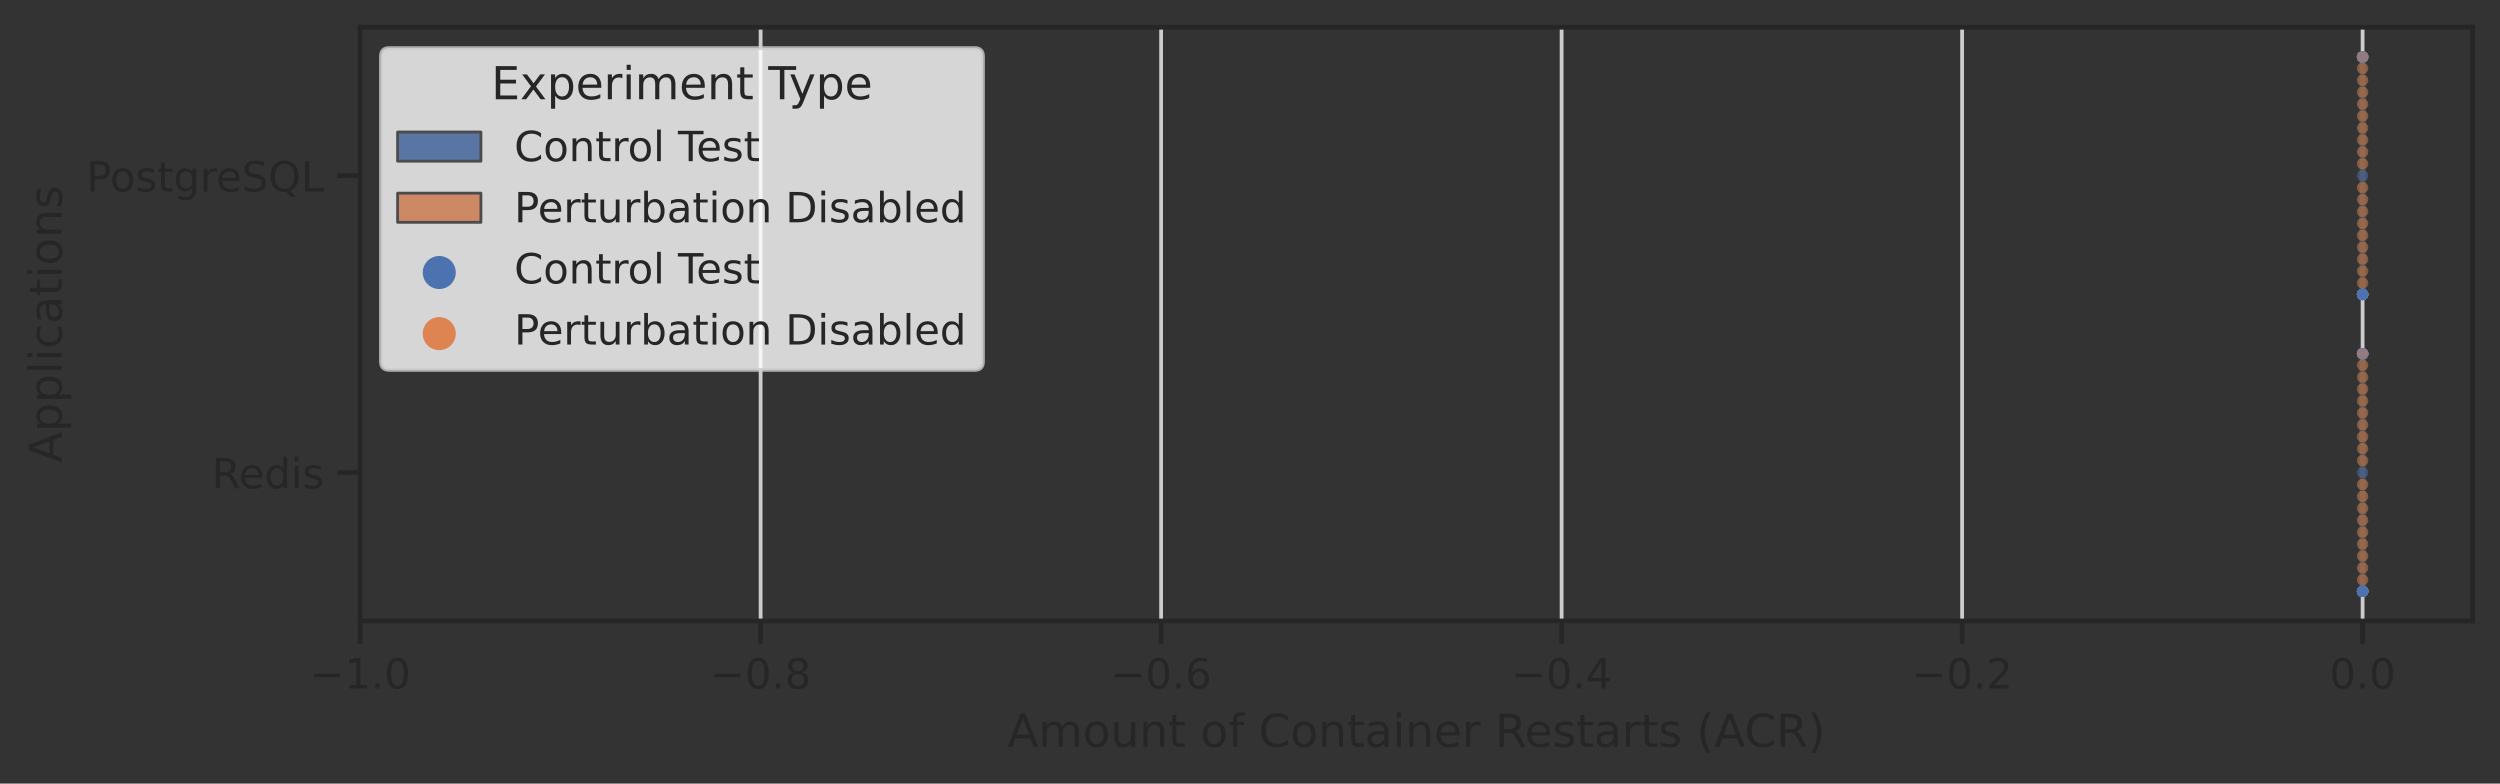 <?xml version="1.0" encoding="utf-8" standalone="no"?>
<!DOCTYPE svg PUBLIC "-//W3C//DTD SVG 1.1//EN"
  "http://www.w3.org/Graphics/SVG/1.1/DTD/svg11.dtd">
<!-- Created with matplotlib (https://matplotlib.org/) -->
<svg height="206.968pt" version="1.1" viewBox="0 0 660.319 206.968" width="660.319pt" xmlns="http://www.w3.org/2000/svg" xmlns:xlink="http://www.w3.org/1999/xlink">
 <rect x="0" y="0" width="660.319" height="206.968" fill="#333333" stroke="none"/>
 <defs>
  <style type="text/css">*{stroke-linecap:butt;stroke-linejoin:round;}</style>
 </defs>
 <g id="figure_1">
  <g id="patch_1">
   <path d="M 0 206.968 
L 660.319 206.968 
L 660.319 0 
L 0 0 
z
" style="fill:none;"/>
  </g>
  <g id="axes_1">
   <g id="patch_2">
    <path d="M 95.119 164.008 
L 653.119 164.008 
L 653.119 7.2 
L 95.119 7.2 
z
" style="fill:none;"/>
   </g>
   <g id="matplotlib.axis_1">
    <g id="xtick_1">
     <g id="line2d_1">
      <path clip-path="url(#p5693b57c39)" d="M 95.119 164.008 
L 95.119 7.2 
" style="fill:none;stroke:#cccccc;stroke-linecap:round;"/>
     </g>
     <g id="line2d_2">
      <defs>
       <path d="M 0 0 
L 0 6 
" id="m74242b1a15" style="stroke:#262626;stroke-width:1.25;"/>
      </defs>
      <g>
       <use style="fill:#262626;stroke:#262626;stroke-width:1.25;" x="95.119" xlink:href="#m74242b1a15" y="164.008"/>
      </g>
     </g>
     <g id="text_1">
      <!-- −1.0 -->
      <g style="fill:#262626;" transform="translate(81.763 181.866)scale(0.11 -0.11)">
       <defs>
        <path d="M 10.594 35.5 
L 73.188 35.5 
L 73.188 27.203 
L 10.594 27.203 
z
" id="DejaVuSans-8722"/>
        <path d="M 12.406 8.297 
L 28.516 8.297 
L 28.516 63.922 
L 10.984 60.406 
L 10.984 69.391 
L 28.422 72.906 
L 38.281 72.906 
L 38.281 8.297 
L 54.391 8.297 
L 54.391 0 
L 12.406 0 
z
" id="DejaVuSans-49"/>
        <path d="M 10.688 12.406 
L 21 12.406 
L 21 0 
L 10.688 0 
z
" id="DejaVuSans-46"/>
        <path d="M 31.781 66.406 
Q 24.172 66.406 20.328 58.906 
Q 16.5 51.422 16.5 36.375 
Q 16.5 21.391 20.328 13.891 
Q 24.172 6.391 31.781 6.391 
Q 39.453 6.391 43.281 13.891 
Q 47.125 21.391 47.125 36.375 
Q 47.125 51.422 43.281 58.906 
Q 39.453 66.406 31.781 66.406 
z
M 31.781 74.219 
Q 44.047 74.219 50.516 64.516 
Q 56.984 54.828 56.984 36.375 
Q 56.984 17.969 50.516 8.266 
Q 44.047 -1.422 31.781 -1.422 
Q 19.531 -1.422 13.062 8.266 
Q 6.594 17.969 6.594 36.375 
Q 6.594 54.828 13.062 64.516 
Q 19.531 74.219 31.781 74.219 
z
" id="DejaVuSans-48"/>
       </defs>
       <use xlink:href="#DejaVuSans-8722"/>
       <use x="83.789" xlink:href="#DejaVuSans-49"/>
       <use x="147.412" xlink:href="#DejaVuSans-46"/>
       <use x="179.199" xlink:href="#DejaVuSans-48"/>
      </g>
     </g>
    </g>
    <g id="xtick_2">
     <g id="line2d_3">
      <path clip-path="url(#p5693b57c39)" d="M 200.901 164.008 
L 200.901 7.2 
" style="fill:none;stroke:#cccccc;stroke-linecap:round;"/>
     </g>
     <g id="line2d_4">
      <g>
       <use style="fill:#262626;stroke:#262626;stroke-width:1.25;" x="200.901" xlink:href="#m74242b1a15" y="164.008"/>
      </g>
     </g>
     <g id="text_2">
      <!-- −0.8 -->
      <g style="fill:#262626;" transform="translate(187.545 181.866)scale(0.11 -0.11)">
       <defs>
        <path d="M 31.781 34.625 
Q 24.75 34.625 20.719 30.859 
Q 16.703 27.094 16.703 20.516 
Q 16.703 13.922 20.719 10.156 
Q 24.75 6.391 31.781 6.391 
Q 38.812 6.391 42.859 10.172 
Q 46.922 13.969 46.922 20.516 
Q 46.922 27.094 42.891 30.859 
Q 38.875 34.625 31.781 34.625 
z
M 21.922 38.812 
Q 15.578 40.375 12.031 44.719 
Q 8.5 49.078 8.5 55.328 
Q 8.5 64.062 14.719 69.141 
Q 20.953 74.219 31.781 74.219 
Q 42.672 74.219 48.875 69.141 
Q 55.078 64.062 55.078 55.328 
Q 55.078 49.078 51.531 44.719 
Q 48 40.375 41.703 38.812 
Q 48.828 37.156 52.797 32.312 
Q 56.781 27.484 56.781 20.516 
Q 56.781 9.906 50.312 4.234 
Q 43.844 -1.422 31.781 -1.422 
Q 19.734 -1.422 13.25 4.234 
Q 6.781 9.906 6.781 20.516 
Q 6.781 27.484 10.781 32.312 
Q 14.797 37.156 21.922 38.812 
z
M 18.312 54.391 
Q 18.312 48.734 21.844 45.562 
Q 25.391 42.391 31.781 42.391 
Q 38.141 42.391 41.719 45.562 
Q 45.312 48.734 45.312 54.391 
Q 45.312 60.062 41.719 63.234 
Q 38.141 66.406 31.781 66.406 
Q 25.391 66.406 21.844 63.234 
Q 18.312 60.062 18.312 54.391 
z
" id="DejaVuSans-56"/>
       </defs>
       <use xlink:href="#DejaVuSans-8722"/>
       <use x="83.789" xlink:href="#DejaVuSans-48"/>
       <use x="147.412" xlink:href="#DejaVuSans-46"/>
       <use x="179.199" xlink:href="#DejaVuSans-56"/>
      </g>
     </g>
    </g>
    <g id="xtick_3">
     <g id="line2d_5">
      <path clip-path="url(#p5693b57c39)" d="M 306.683 164.008 
L 306.683 7.2 
" style="fill:none;stroke:#cccccc;stroke-linecap:round;"/>
     </g>
     <g id="line2d_6">
      <g>
       <use style="fill:#262626;stroke:#262626;stroke-width:1.25;" x="306.683" xlink:href="#m74242b1a15" y="164.008"/>
      </g>
     </g>
     <g id="text_3">
      <!-- −0.6 -->
      <g style="fill:#262626;" transform="translate(293.327 181.866)scale(0.11 -0.11)">
       <defs>
        <path d="M 33.016 40.375 
Q 26.375 40.375 22.484 35.828 
Q 18.609 31.297 18.609 23.391 
Q 18.609 15.531 22.484 10.953 
Q 26.375 6.391 33.016 6.391 
Q 39.656 6.391 43.531 10.953 
Q 47.406 15.531 47.406 23.391 
Q 47.406 31.297 43.531 35.828 
Q 39.656 40.375 33.016 40.375 
z
M 52.594 71.297 
L 52.594 62.312 
Q 48.875 64.062 45.094 64.984 
Q 41.312 65.922 37.594 65.922 
Q 27.828 65.922 22.672 59.328 
Q 17.531 52.734 16.797 39.406 
Q 19.672 43.656 24.016 45.922 
Q 28.375 48.188 33.594 48.188 
Q 44.578 48.188 50.953 41.516 
Q 57.328 34.859 57.328 23.391 
Q 57.328 12.156 50.688 5.359 
Q 44.047 -1.422 33.016 -1.422 
Q 20.359 -1.422 13.672 8.266 
Q 6.984 17.969 6.984 36.375 
Q 6.984 53.656 15.188 63.938 
Q 23.391 74.219 37.203 74.219 
Q 40.922 74.219 44.703 73.484 
Q 48.484 72.75 52.594 71.297 
z
" id="DejaVuSans-54"/>
       </defs>
       <use xlink:href="#DejaVuSans-8722"/>
       <use x="83.789" xlink:href="#DejaVuSans-48"/>
       <use x="147.412" xlink:href="#DejaVuSans-46"/>
       <use x="179.199" xlink:href="#DejaVuSans-54"/>
      </g>
     </g>
    </g>
    <g id="xtick_4">
     <g id="line2d_7">
      <path clip-path="url(#p5693b57c39)" d="M 412.465 164.008 
L 412.465 7.2 
" style="fill:none;stroke:#cccccc;stroke-linecap:round;"/>
     </g>
     <g id="line2d_8">
      <g>
       <use style="fill:#262626;stroke:#262626;stroke-width:1.25;" x="412.465" xlink:href="#m74242b1a15" y="164.008"/>
      </g>
     </g>
     <g id="text_4">
      <!-- −0.4 -->
      <g style="fill:#262626;" transform="translate(399.109 181.866)scale(0.11 -0.11)">
       <defs>
        <path d="M 37.797 64.312 
L 12.891 25.391 
L 37.797 25.391 
z
M 35.203 72.906 
L 47.609 72.906 
L 47.609 25.391 
L 58.016 25.391 
L 58.016 17.188 
L 47.609 17.188 
L 47.609 0 
L 37.797 0 
L 37.797 17.188 
L 4.891 17.188 
L 4.891 26.703 
z
" id="DejaVuSans-52"/>
       </defs>
       <use xlink:href="#DejaVuSans-8722"/>
       <use x="83.789" xlink:href="#DejaVuSans-48"/>
       <use x="147.412" xlink:href="#DejaVuSans-46"/>
       <use x="179.199" xlink:href="#DejaVuSans-52"/>
      </g>
     </g>
    </g>
    <g id="xtick_5">
     <g id="line2d_9">
      <path clip-path="url(#p5693b57c39)" d="M 518.247 164.008 
L 518.247 7.2 
" style="fill:none;stroke:#cccccc;stroke-linecap:round;"/>
     </g>
     <g id="line2d_10">
      <g>
       <use style="fill:#262626;stroke:#262626;stroke-width:1.25;" x="518.247" xlink:href="#m74242b1a15" y="164.008"/>
      </g>
     </g>
     <g id="text_5">
      <!-- −0.2 -->
      <g style="fill:#262626;" transform="translate(504.891 181.866)scale(0.11 -0.11)">
       <defs>
        <path d="M 19.188 8.297 
L 53.609 8.297 
L 53.609 0 
L 7.328 0 
L 7.328 8.297 
Q 12.938 14.109 22.625 23.891 
Q 32.328 33.688 34.812 36.531 
Q 39.547 41.844 41.422 45.531 
Q 43.312 49.219 43.312 52.781 
Q 43.312 58.594 39.234 62.25 
Q 35.156 65.922 28.609 65.922 
Q 23.969 65.922 18.812 64.312 
Q 13.672 62.703 7.812 59.422 
L 7.812 69.391 
Q 13.766 71.781 18.938 73 
Q 24.125 74.219 28.422 74.219 
Q 39.75 74.219 46.484 68.547 
Q 53.219 62.891 53.219 53.422 
Q 53.219 48.922 51.531 44.891 
Q 49.859 40.875 45.406 35.406 
Q 44.188 33.984 37.641 27.219 
Q 31.109 20.453 19.188 8.297 
z
" id="DejaVuSans-50"/>
       </defs>
       <use xlink:href="#DejaVuSans-8722"/>
       <use x="83.789" xlink:href="#DejaVuSans-48"/>
       <use x="147.412" xlink:href="#DejaVuSans-46"/>
       <use x="179.199" xlink:href="#DejaVuSans-50"/>
      </g>
     </g>
    </g>
    <g id="xtick_6">
     <g id="line2d_11">
      <path clip-path="url(#p5693b57c39)" d="M 624.029 164.008 
L 624.029 7.2 
" style="fill:none;stroke:#cccccc;stroke-linecap:round;"/>
     </g>
     <g id="line2d_12">
      <g>
       <use style="fill:#262626;stroke:#262626;stroke-width:1.25;" x="624.029" xlink:href="#m74242b1a15" y="164.008"/>
      </g>
     </g>
     <g id="text_6">
      <!-- 0.0 -->
      <g style="fill:#262626;" transform="translate(615.282 181.866)scale(0.11 -0.11)">
       <use xlink:href="#DejaVuSans-48"/>
       <use x="63.623" xlink:href="#DejaVuSans-46"/>
       <use x="95.41" xlink:href="#DejaVuSans-48"/>
      </g>
     </g>
    </g>
    <g id="text_7">
     <!-- Amount of Container Restarts (ACR) -->
     <g style="fill:#262626;" transform="translate(266.08 197.272)scale(0.12 -0.12)">
      <defs>
       <path d="M 34.188 63.188 
L 20.797 26.906 
L 47.609 26.906 
z
M 28.609 72.906 
L 39.797 72.906 
L 67.578 0 
L 57.328 0 
L 50.688 18.703 
L 17.828 18.703 
L 11.188 0 
L 0.781 0 
z
" id="DejaVuSans-65"/>
       <path d="M 52 44.188 
Q 55.375 50.25 60.062 53.125 
Q 64.75 56 71.094 56 
Q 79.641 56 84.281 50.016 
Q 88.922 44.047 88.922 33.016 
L 88.922 0 
L 79.891 0 
L 79.891 32.719 
Q 79.891 40.578 77.094 44.375 
Q 74.312 48.188 68.609 48.188 
Q 61.625 48.188 57.562 43.547 
Q 53.516 38.922 53.516 30.906 
L 53.516 0 
L 44.484 0 
L 44.484 32.719 
Q 44.484 40.625 41.703 44.406 
Q 38.922 48.188 33.109 48.188 
Q 26.219 48.188 22.156 43.531 
Q 18.109 38.875 18.109 30.906 
L 18.109 0 
L 9.078 0 
L 9.078 54.688 
L 18.109 54.688 
L 18.109 46.188 
Q 21.188 51.219 25.484 53.609 
Q 29.781 56 35.688 56 
Q 41.656 56 45.828 52.969 
Q 50 49.953 52 44.188 
z
" id="DejaVuSans-109"/>
       <path d="M 30.609 48.391 
Q 23.391 48.391 19.188 42.75 
Q 14.984 37.109 14.984 27.297 
Q 14.984 17.484 19.156 11.844 
Q 23.344 6.203 30.609 6.203 
Q 37.797 6.203 41.984 11.859 
Q 46.188 17.531 46.188 27.297 
Q 46.188 37.016 41.984 42.703 
Q 37.797 48.391 30.609 48.391 
z
M 30.609 56 
Q 42.328 56 49.016 48.375 
Q 55.719 40.766 55.719 27.297 
Q 55.719 13.875 49.016 6.219 
Q 42.328 -1.422 30.609 -1.422 
Q 18.844 -1.422 12.172 6.219 
Q 5.516 13.875 5.516 27.297 
Q 5.516 40.766 12.172 48.375 
Q 18.844 56 30.609 56 
z
" id="DejaVuSans-111"/>
       <path d="M 8.5 21.578 
L 8.5 54.688 
L 17.484 54.688 
L 17.484 21.922 
Q 17.484 14.156 20.5 10.266 
Q 23.531 6.391 29.594 6.391 
Q 36.859 6.391 41.078 11.031 
Q 45.312 15.672 45.312 23.688 
L 45.312 54.688 
L 54.297 54.688 
L 54.297 0 
L 45.312 0 
L 45.312 8.406 
Q 42.047 3.422 37.719 1 
Q 33.406 -1.422 27.688 -1.422 
Q 18.266 -1.422 13.375 4.438 
Q 8.5 10.297 8.5 21.578 
z
M 31.109 56 
z
" id="DejaVuSans-117"/>
       <path d="M 54.891 33.016 
L 54.891 0 
L 45.906 0 
L 45.906 32.719 
Q 45.906 40.484 42.875 44.328 
Q 39.844 48.188 33.797 48.188 
Q 26.516 48.188 22.312 43.547 
Q 18.109 38.922 18.109 30.906 
L 18.109 0 
L 9.078 0 
L 9.078 54.688 
L 18.109 54.688 
L 18.109 46.188 
Q 21.344 51.125 25.703 53.562 
Q 30.078 56 35.797 56 
Q 45.219 56 50.047 50.172 
Q 54.891 44.344 54.891 33.016 
z
" id="DejaVuSans-110"/>
       <path d="M 18.312 70.219 
L 18.312 54.688 
L 36.812 54.688 
L 36.812 47.703 
L 18.312 47.703 
L 18.312 18.016 
Q 18.312 11.328 20.141 9.422 
Q 21.969 7.516 27.594 7.516 
L 36.812 7.516 
L 36.812 0 
L 27.594 0 
Q 17.188 0 13.234 3.875 
Q 9.281 7.766 9.281 18.016 
L 9.281 47.703 
L 2.688 47.703 
L 2.688 54.688 
L 9.281 54.688 
L 9.281 70.219 
z
" id="DejaVuSans-116"/>
       <path id="DejaVuSans-32"/>
       <path d="M 37.109 75.984 
L 37.109 68.5 
L 28.516 68.5 
Q 23.688 68.5 21.797 66.547 
Q 19.922 64.594 19.922 59.516 
L 19.922 54.688 
L 34.719 54.688 
L 34.719 47.703 
L 19.922 47.703 
L 19.922 0 
L 10.891 0 
L 10.891 47.703 
L 2.297 47.703 
L 2.297 54.688 
L 10.891 54.688 
L 10.891 58.5 
Q 10.891 67.625 15.141 71.797 
Q 19.391 75.984 28.609 75.984 
z
" id="DejaVuSans-102"/>
       <path d="M 64.406 67.281 
L 64.406 56.891 
Q 59.422 61.531 53.781 63.812 
Q 48.141 66.109 41.797 66.109 
Q 29.297 66.109 22.656 58.469 
Q 16.016 50.828 16.016 36.375 
Q 16.016 21.969 22.656 14.328 
Q 29.297 6.688 41.797 6.688 
Q 48.141 6.688 53.781 8.984 
Q 59.422 11.281 64.406 15.922 
L 64.406 5.609 
Q 59.234 2.094 53.438 0.328 
Q 47.656 -1.422 41.219 -1.422 
Q 24.656 -1.422 15.125 8.703 
Q 5.609 18.844 5.609 36.375 
Q 5.609 53.953 15.125 64.078 
Q 24.656 74.219 41.219 74.219 
Q 47.75 74.219 53.531 72.484 
Q 59.328 70.75 64.406 67.281 
z
" id="DejaVuSans-67"/>
       <path d="M 34.281 27.484 
Q 23.391 27.484 19.188 25 
Q 14.984 22.516 14.984 16.5 
Q 14.984 11.719 18.141 8.906 
Q 21.297 6.109 26.703 6.109 
Q 34.188 6.109 38.703 11.406 
Q 43.219 16.703 43.219 25.484 
L 43.219 27.484 
z
M 52.203 31.203 
L 52.203 0 
L 43.219 0 
L 43.219 8.297 
Q 40.141 3.328 35.547 0.953 
Q 30.953 -1.422 24.312 -1.422 
Q 15.922 -1.422 10.953 3.297 
Q 6 8.016 6 15.922 
Q 6 25.141 12.172 29.828 
Q 18.359 34.516 30.609 34.516 
L 43.219 34.516 
L 43.219 35.406 
Q 43.219 41.609 39.141 45 
Q 35.062 48.391 27.688 48.391 
Q 23 48.391 18.547 47.266 
Q 14.109 46.141 10.016 43.891 
L 10.016 52.203 
Q 14.938 54.109 19.578 55.047 
Q 24.219 56 28.609 56 
Q 40.484 56 46.344 49.844 
Q 52.203 43.703 52.203 31.203 
z
" id="DejaVuSans-97"/>
       <path d="M 9.422 54.688 
L 18.406 54.688 
L 18.406 0 
L 9.422 0 
z
M 9.422 75.984 
L 18.406 75.984 
L 18.406 64.594 
L 9.422 64.594 
z
" id="DejaVuSans-105"/>
       <path d="M 56.203 29.594 
L 56.203 25.203 
L 14.891 25.203 
Q 15.484 15.922 20.484 11.062 
Q 25.484 6.203 34.422 6.203 
Q 39.594 6.203 44.453 7.469 
Q 49.312 8.734 54.109 11.281 
L 54.109 2.781 
Q 49.266 0.734 44.188 -0.344 
Q 39.109 -1.422 33.891 -1.422 
Q 20.797 -1.422 13.156 6.188 
Q 5.516 13.812 5.516 26.812 
Q 5.516 40.234 12.766 48.109 
Q 20.016 56 32.328 56 
Q 43.359 56 49.781 48.891 
Q 56.203 41.797 56.203 29.594 
z
M 47.219 32.234 
Q 47.125 39.594 43.094 43.984 
Q 39.062 48.391 32.422 48.391 
Q 24.906 48.391 20.391 44.141 
Q 15.875 39.891 15.188 32.172 
z
" id="DejaVuSans-101"/>
       <path d="M 41.109 46.297 
Q 39.594 47.172 37.812 47.578 
Q 36.031 48 33.891 48 
Q 26.266 48 22.188 43.047 
Q 18.109 38.094 18.109 28.812 
L 18.109 0 
L 9.078 0 
L 9.078 54.688 
L 18.109 54.688 
L 18.109 46.188 
Q 20.953 51.172 25.484 53.578 
Q 30.031 56 36.531 56 
Q 37.453 56 38.578 55.875 
Q 39.703 55.766 41.062 55.516 
z
" id="DejaVuSans-114"/>
       <path d="M 44.391 34.188 
Q 47.562 33.109 50.562 29.594 
Q 53.562 26.078 56.594 19.922 
L 66.609 0 
L 56 0 
L 46.688 18.703 
Q 43.062 26.031 39.672 28.422 
Q 36.281 30.812 30.422 30.812 
L 19.672 30.812 
L 19.672 0 
L 9.812 0 
L 9.812 72.906 
L 32.078 72.906 
Q 44.578 72.906 50.734 67.672 
Q 56.891 62.453 56.891 51.906 
Q 56.891 45.016 53.688 40.469 
Q 50.484 35.938 44.391 34.188 
z
M 19.672 64.797 
L 19.672 38.922 
L 32.078 38.922 
Q 39.203 38.922 42.844 42.219 
Q 46.484 45.516 46.484 51.906 
Q 46.484 58.297 42.844 61.547 
Q 39.203 64.797 32.078 64.797 
z
" id="DejaVuSans-82"/>
       <path d="M 44.281 53.078 
L 44.281 44.578 
Q 40.484 46.531 36.375 47.5 
Q 32.281 48.484 27.875 48.484 
Q 21.188 48.484 17.844 46.438 
Q 14.5 44.391 14.5 40.281 
Q 14.5 37.156 16.891 35.375 
Q 19.281 33.594 26.516 31.984 
L 29.594 31.297 
Q 39.156 29.25 43.188 25.516 
Q 47.219 21.781 47.219 15.094 
Q 47.219 7.469 41.188 3.016 
Q 35.156 -1.422 24.609 -1.422 
Q 20.219 -1.422 15.453 -0.562 
Q 10.688 0.297 5.422 2 
L 5.422 11.281 
Q 10.406 8.688 15.234 7.391 
Q 20.062 6.109 24.812 6.109 
Q 31.156 6.109 34.562 8.281 
Q 37.984 10.453 37.984 14.406 
Q 37.984 18.062 35.516 20.016 
Q 33.062 21.969 24.703 23.781 
L 21.578 24.516 
Q 13.234 26.266 9.516 29.906 
Q 5.812 33.547 5.812 39.891 
Q 5.812 47.609 11.281 51.797 
Q 16.75 56 26.812 56 
Q 31.781 56 36.172 55.266 
Q 40.578 54.547 44.281 53.078 
z
" id="DejaVuSans-115"/>
       <path d="M 31 75.875 
Q 24.469 64.656 21.281 53.656 
Q 18.109 42.672 18.109 31.391 
Q 18.109 20.125 21.312 9.062 
Q 24.516 -2 31 -13.188 
L 23.188 -13.188 
Q 15.875 -1.703 12.234 9.375 
Q 8.594 20.453 8.594 31.391 
Q 8.594 42.281 12.203 53.312 
Q 15.828 64.359 23.188 75.875 
z
" id="DejaVuSans-40"/>
       <path d="M 8.016 75.875 
L 15.828 75.875 
Q 23.141 64.359 26.781 53.312 
Q 30.422 42.281 30.422 31.391 
Q 30.422 20.453 26.781 9.375 
Q 23.141 -1.703 15.828 -13.188 
L 8.016 -13.188 
Q 14.5 -2 17.703 9.062 
Q 20.906 20.125 20.906 31.391 
Q 20.906 42.672 17.703 53.656 
Q 14.5 64.656 8.016 75.875 
z
" id="DejaVuSans-41"/>
      </defs>
      <use xlink:href="#DejaVuSans-65"/>
      <use x="68.408" xlink:href="#DejaVuSans-109"/>
      <use x="165.82" xlink:href="#DejaVuSans-111"/>
      <use x="227.002" xlink:href="#DejaVuSans-117"/>
      <use x="290.381" xlink:href="#DejaVuSans-110"/>
      <use x="353.76" xlink:href="#DejaVuSans-116"/>
      <use x="392.969" xlink:href="#DejaVuSans-32"/>
      <use x="424.756" xlink:href="#DejaVuSans-111"/>
      <use x="485.938" xlink:href="#DejaVuSans-102"/>
      <use x="521.143" xlink:href="#DejaVuSans-32"/>
      <use x="552.93" xlink:href="#DejaVuSans-67"/>
      <use x="622.754" xlink:href="#DejaVuSans-111"/>
      <use x="683.936" xlink:href="#DejaVuSans-110"/>
      <use x="747.314" xlink:href="#DejaVuSans-116"/>
      <use x="786.523" xlink:href="#DejaVuSans-97"/>
      <use x="847.803" xlink:href="#DejaVuSans-105"/>
      <use x="875.586" xlink:href="#DejaVuSans-110"/>
      <use x="938.965" xlink:href="#DejaVuSans-101"/>
      <use x="1000.488" xlink:href="#DejaVuSans-114"/>
      <use x="1041.602" xlink:href="#DejaVuSans-32"/>
      <use x="1073.389" xlink:href="#DejaVuSans-82"/>
      <use x="1138.371" xlink:href="#DejaVuSans-101"/>
      <use x="1199.895" xlink:href="#DejaVuSans-115"/>
      <use x="1251.994" xlink:href="#DejaVuSans-116"/>
      <use x="1291.203" xlink:href="#DejaVuSans-97"/>
      <use x="1352.482" xlink:href="#DejaVuSans-114"/>
      <use x="1393.596" xlink:href="#DejaVuSans-116"/>
      <use x="1432.805" xlink:href="#DejaVuSans-115"/>
      <use x="1484.904" xlink:href="#DejaVuSans-32"/>
      <use x="1516.691" xlink:href="#DejaVuSans-40"/>
      <use x="1555.705" xlink:href="#DejaVuSans-65"/>
      <use x="1622.363" xlink:href="#DejaVuSans-67"/>
      <use x="1692.188" xlink:href="#DejaVuSans-82"/>
      <use x="1761.67" xlink:href="#DejaVuSans-41"/>
     </g>
    </g>
   </g>
   <g id="matplotlib.axis_2">
    <g id="ytick_1">
     <g id="line2d_13">
      <defs>
       <path d="M 0 0 
L -6 0 
" id="m44398fee41" style="stroke:#262626;stroke-width:1.25;"/>
      </defs>
      <g>
       <use style="fill:#262626;stroke:#262626;stroke-width:1.25;" x="95.119" xlink:href="#m44398fee41" y="46.402"/>
      </g>
     </g>
     <g id="text_8">
      <!-- PostgreSQL -->
      <g style="fill:#262626;" transform="translate(22.814 50.581)scale(0.11 -0.11)">
       <defs>
        <path d="M 19.672 64.797 
L 19.672 37.406 
L 32.078 37.406 
Q 38.969 37.406 42.719 40.969 
Q 46.484 44.531 46.484 51.125 
Q 46.484 57.672 42.719 61.234 
Q 38.969 64.797 32.078 64.797 
z
M 9.812 72.906 
L 32.078 72.906 
Q 44.344 72.906 50.609 67.359 
Q 56.891 61.812 56.891 51.125 
Q 56.891 40.328 50.609 34.812 
Q 44.344 29.297 32.078 29.297 
L 19.672 29.297 
L 19.672 0 
L 9.812 0 
z
" id="DejaVuSans-80"/>
        <path d="M 45.406 27.984 
Q 45.406 37.75 41.375 43.109 
Q 37.359 48.484 30.078 48.484 
Q 22.859 48.484 18.828 43.109 
Q 14.797 37.75 14.797 27.984 
Q 14.797 18.266 18.828 12.891 
Q 22.859 7.516 30.078 7.516 
Q 37.359 7.516 41.375 12.891 
Q 45.406 18.266 45.406 27.984 
z
M 54.391 6.781 
Q 54.391 -7.172 48.188 -13.984 
Q 42 -20.797 29.203 -20.797 
Q 24.469 -20.797 20.266 -20.094 
Q 16.062 -19.391 12.109 -17.922 
L 12.109 -9.188 
Q 16.062 -11.328 19.922 -12.344 
Q 23.781 -13.375 27.781 -13.375 
Q 36.625 -13.375 41.016 -8.766 
Q 45.406 -4.156 45.406 5.172 
L 45.406 9.625 
Q 42.625 4.781 38.281 2.391 
Q 33.938 0 27.875 0 
Q 17.828 0 11.672 7.656 
Q 5.516 15.328 5.516 27.984 
Q 5.516 40.672 11.672 48.328 
Q 17.828 56 27.875 56 
Q 33.938 56 38.281 53.609 
Q 42.625 51.219 45.406 46.391 
L 45.406 54.688 
L 54.391 54.688 
z
" id="DejaVuSans-103"/>
        <path d="M 53.516 70.516 
L 53.516 60.891 
Q 47.906 63.578 42.922 64.891 
Q 37.938 66.219 33.297 66.219 
Q 25.25 66.219 20.875 63.094 
Q 16.5 59.969 16.5 54.203 
Q 16.5 49.359 19.406 46.891 
Q 22.312 44.438 30.422 42.922 
L 36.375 41.703 
Q 47.406 39.594 52.656 34.297 
Q 57.906 29 57.906 20.125 
Q 57.906 9.516 50.797 4.047 
Q 43.703 -1.422 29.984 -1.422 
Q 24.812 -1.422 18.969 -0.25 
Q 13.141 0.922 6.891 3.219 
L 6.891 13.375 
Q 12.891 10.016 18.656 8.297 
Q 24.422 6.594 29.984 6.594 
Q 38.422 6.594 43.016 9.906 
Q 47.609 13.234 47.609 19.391 
Q 47.609 24.75 44.312 27.781 
Q 41.016 30.812 33.5 32.328 
L 27.484 33.5 
Q 16.453 35.688 11.516 40.375 
Q 6.594 45.062 6.594 53.422 
Q 6.594 63.094 13.406 68.656 
Q 20.219 74.219 32.172 74.219 
Q 37.312 74.219 42.625 73.281 
Q 47.953 72.359 53.516 70.516 
z
" id="DejaVuSans-83"/>
        <path d="M 39.406 66.219 
Q 28.656 66.219 22.328 58.203 
Q 16.016 50.203 16.016 36.375 
Q 16.016 22.609 22.328 14.594 
Q 28.656 6.594 39.406 6.594 
Q 50.141 6.594 56.422 14.594 
Q 62.703 22.609 62.703 36.375 
Q 62.703 50.203 56.422 58.203 
Q 50.141 66.219 39.406 66.219 
z
M 53.219 1.312 
L 66.219 -12.891 
L 54.297 -12.891 
L 43.5 -1.219 
Q 41.891 -1.312 41.031 -1.359 
Q 40.188 -1.422 39.406 -1.422 
Q 24.031 -1.422 14.812 8.859 
Q 5.609 19.141 5.609 36.375 
Q 5.609 53.656 14.812 63.938 
Q 24.031 74.219 39.406 74.219 
Q 54.734 74.219 63.906 63.938 
Q 73.094 53.656 73.094 36.375 
Q 73.094 23.688 67.984 14.641 
Q 62.891 5.609 53.219 1.312 
z
" id="DejaVuSans-81"/>
        <path d="M 9.812 72.906 
L 19.672 72.906 
L 19.672 8.297 
L 55.172 8.297 
L 55.172 0 
L 9.812 0 
z
" id="DejaVuSans-76"/>
       </defs>
       <use xlink:href="#DejaVuSans-80"/>
       <use x="56.678" xlink:href="#DejaVuSans-111"/>
       <use x="117.859" xlink:href="#DejaVuSans-115"/>
       <use x="169.959" xlink:href="#DejaVuSans-116"/>
       <use x="209.168" xlink:href="#DejaVuSans-103"/>
       <use x="272.645" xlink:href="#DejaVuSans-114"/>
       <use x="311.508" xlink:href="#DejaVuSans-101"/>
       <use x="373.031" xlink:href="#DejaVuSans-83"/>
       <use x="436.508" xlink:href="#DejaVuSans-81"/>
       <use x="515.219" xlink:href="#DejaVuSans-76"/>
      </g>
     </g>
    </g>
    <g id="ytick_2">
     <g id="line2d_14">
      <g>
       <use style="fill:#262626;stroke:#262626;stroke-width:1.25;" x="95.119" xlink:href="#m44398fee41" y="124.806"/>
      </g>
     </g>
     <g id="text_9">
      <!-- Redis -->
      <g style="fill:#262626;" transform="translate(55.932 128.985)scale(0.11 -0.11)">
       <defs>
        <path d="M 45.406 46.391 
L 45.406 75.984 
L 54.391 75.984 
L 54.391 0 
L 45.406 0 
L 45.406 8.203 
Q 42.578 3.328 38.25 0.953 
Q 33.938 -1.422 27.875 -1.422 
Q 17.969 -1.422 11.734 6.484 
Q 5.516 14.406 5.516 27.297 
Q 5.516 40.188 11.734 48.094 
Q 17.969 56 27.875 56 
Q 33.938 56 38.25 53.625 
Q 42.578 51.266 45.406 46.391 
z
M 14.797 27.297 
Q 14.797 17.391 18.875 11.75 
Q 22.953 6.109 30.078 6.109 
Q 37.203 6.109 41.297 11.75 
Q 45.406 17.391 45.406 27.297 
Q 45.406 37.203 41.297 42.844 
Q 37.203 48.484 30.078 48.484 
Q 22.953 48.484 18.875 42.844 
Q 14.797 37.203 14.797 27.297 
z
" id="DejaVuSans-100"/>
       </defs>
       <use xlink:href="#DejaVuSans-82"/>
       <use x="64.982" xlink:href="#DejaVuSans-101"/>
       <use x="126.506" xlink:href="#DejaVuSans-100"/>
       <use x="189.982" xlink:href="#DejaVuSans-105"/>
       <use x="217.766" xlink:href="#DejaVuSans-115"/>
      </g>
     </g>
    </g>
    <g id="text_10">
     <!-- Applications -->
     <g style="fill:#262626;" transform="translate(16.318 122.255)rotate(-90)scale(0.12 -0.12)">
      <defs>
       <path d="M 18.109 8.203 
L 18.109 -20.797 
L 9.078 -20.797 
L 9.078 54.688 
L 18.109 54.688 
L 18.109 46.391 
Q 20.953 51.266 25.266 53.625 
Q 29.594 56 35.594 56 
Q 45.562 56 51.781 48.094 
Q 58.016 40.188 58.016 27.297 
Q 58.016 14.406 51.781 6.484 
Q 45.562 -1.422 35.594 -1.422 
Q 29.594 -1.422 25.266 0.953 
Q 20.953 3.328 18.109 8.203 
z
M 48.688 27.297 
Q 48.688 37.203 44.609 42.844 
Q 40.531 48.484 33.406 48.484 
Q 26.266 48.484 22.188 42.844 
Q 18.109 37.203 18.109 27.297 
Q 18.109 17.391 22.188 11.75 
Q 26.266 6.109 33.406 6.109 
Q 40.531 6.109 44.609 11.75 
Q 48.688 17.391 48.688 27.297 
z
" id="DejaVuSans-112"/>
       <path d="M 9.422 75.984 
L 18.406 75.984 
L 18.406 0 
L 9.422 0 
z
" id="DejaVuSans-108"/>
       <path d="M 48.781 52.594 
L 48.781 44.188 
Q 44.969 46.297 41.141 47.344 
Q 37.312 48.391 33.406 48.391 
Q 24.656 48.391 19.812 42.844 
Q 14.984 37.312 14.984 27.297 
Q 14.984 17.281 19.812 11.734 
Q 24.656 6.203 33.406 6.203 
Q 37.312 6.203 41.141 7.25 
Q 44.969 8.297 48.781 10.406 
L 48.781 2.094 
Q 45.016 0.344 40.984 -0.531 
Q 36.969 -1.422 32.422 -1.422 
Q 20.062 -1.422 12.781 6.344 
Q 5.516 14.109 5.516 27.297 
Q 5.516 40.672 12.859 48.328 
Q 20.219 56 33.016 56 
Q 37.156 56 41.109 55.141 
Q 45.062 54.297 48.781 52.594 
z
" id="DejaVuSans-99"/>
      </defs>
      <use xlink:href="#DejaVuSans-65"/>
      <use x="68.408" xlink:href="#DejaVuSans-112"/>
      <use x="131.885" xlink:href="#DejaVuSans-112"/>
      <use x="195.361" xlink:href="#DejaVuSans-108"/>
      <use x="223.145" xlink:href="#DejaVuSans-105"/>
      <use x="250.928" xlink:href="#DejaVuSans-99"/>
      <use x="305.908" xlink:href="#DejaVuSans-97"/>
      <use x="367.188" xlink:href="#DejaVuSans-116"/>
      <use x="406.396" xlink:href="#DejaVuSans-105"/>
      <use x="434.18" xlink:href="#DejaVuSans-111"/>
      <use x="495.361" xlink:href="#DejaVuSans-110"/>
      <use x="558.74" xlink:href="#DejaVuSans-115"/>
     </g>
    </g>
   </g>
   <g id="patch_3">
    <path clip-path="url(#p5693b57c39)" d="M 624.029 15.354 
L 624.029 46.088 
L 624.029 46.088 
L 624.029 15.354 
L 624.029 15.354 
z
" style="fill:#5875a4;stroke:#4c4c4c;stroke-linejoin:miter;stroke-width:1.5;"/>
   </g>
   <g id="patch_4">
    <path clip-path="url(#p5693b57c39)" d="M 624.029 46.716 
L 624.029 77.45 
L 624.029 77.45 
L 624.029 46.716 
L 624.029 46.716 
z
" style="fill:#cc8963;stroke:#4c4c4c;stroke-linejoin:miter;stroke-width:1.5;"/>
   </g>
   <g id="patch_5">
    <path clip-path="url(#p5693b57c39)" d="M 624.029 93.758 
L 624.029 124.492 
L 624.029 124.492 
L 624.029 93.758 
L 624.029 93.758 
z
" style="fill:#5875a4;stroke:#4c4c4c;stroke-linejoin:miter;stroke-width:1.5;"/>
   </g>
   <g id="patch_6">
    <path clip-path="url(#p5693b57c39)" d="M 624.029 125.12 
L 624.029 155.854 
L 624.029 155.854 
L 624.029 125.12 
L 624.029 125.12 
z
" style="fill:#cc8963;stroke:#4c4c4c;stroke-linejoin:miter;stroke-width:1.5;"/>
   </g>
   <g id="PathCollection_1"/>
   <g id="PathCollection_2"/>
   <g id="patch_7">
    <path clip-path="url(#p5693b57c39)" d="M 624.029 46.402 
L 624.029 46.402 
L 624.029 46.402 
L 624.029 46.402 
z
" style="fill:#5875a4;stroke:#4c4c4c;stroke-linejoin:miter;stroke-width:0.75;"/>
   </g>
   <g id="patch_8">
    <path clip-path="url(#p5693b57c39)" d="M 624.029 46.402 
L 624.029 46.402 
L 624.029 46.402 
L 624.029 46.402 
z
" style="fill:#cc8963;stroke:#4c4c4c;stroke-linejoin:miter;stroke-width:0.75;"/>
   </g>
   <g id="line2d_15">
    <path clip-path="url(#p5693b57c39)" d="M 624.029 30.721 
L 624.029 30.721 
" style="fill:none;stroke:#4c4c4c;stroke-linecap:round;stroke-width:1.5;"/>
   </g>
   <g id="line2d_16">
    <path clip-path="url(#p5693b57c39)" d="M 624.029 30.721 
L 624.029 30.721 
" style="fill:none;stroke:#4c4c4c;stroke-linecap:round;stroke-width:1.5;"/>
   </g>
   <g id="line2d_17">
    <path clip-path="url(#p5693b57c39)" d="M 624.029 23.038 
L 624.029 38.405 
" style="fill:none;stroke:#4c4c4c;stroke-linecap:round;stroke-width:1.5;"/>
   </g>
   <g id="line2d_18">
    <path clip-path="url(#p5693b57c39)" d="M 624.029 23.038 
L 624.029 38.405 
" style="fill:none;stroke:#4c4c4c;stroke-linecap:round;stroke-width:1.5;"/>
   </g>
   <g id="line2d_19"/>
   <g id="line2d_20">
    <path clip-path="url(#p5693b57c39)" d="M 624.029 62.083 
L 624.029 62.083 
" style="fill:none;stroke:#4c4c4c;stroke-linecap:round;stroke-width:1.5;"/>
   </g>
   <g id="line2d_21">
    <path clip-path="url(#p5693b57c39)" d="M 624.029 62.083 
L 624.029 62.083 
" style="fill:none;stroke:#4c4c4c;stroke-linecap:round;stroke-width:1.5;"/>
   </g>
   <g id="line2d_22">
    <path clip-path="url(#p5693b57c39)" d="M 624.029 54.399 
L 624.029 69.766 
" style="fill:none;stroke:#4c4c4c;stroke-linecap:round;stroke-width:1.5;"/>
   </g>
   <g id="line2d_23">
    <path clip-path="url(#p5693b57c39)" d="M 624.029 54.399 
L 624.029 69.766 
" style="fill:none;stroke:#4c4c4c;stroke-linecap:round;stroke-width:1.5;"/>
   </g>
   <g id="line2d_24"/>
   <g id="line2d_25">
    <path clip-path="url(#p5693b57c39)" d="M 624.029 109.125 
L 624.029 109.125 
" style="fill:none;stroke:#4c4c4c;stroke-linecap:round;stroke-width:1.5;"/>
   </g>
   <g id="line2d_26">
    <path clip-path="url(#p5693b57c39)" d="M 624.029 109.125 
L 624.029 109.125 
" style="fill:none;stroke:#4c4c4c;stroke-linecap:round;stroke-width:1.5;"/>
   </g>
   <g id="line2d_27">
    <path clip-path="url(#p5693b57c39)" d="M 624.029 101.442 
L 624.029 116.809 
" style="fill:none;stroke:#4c4c4c;stroke-linecap:round;stroke-width:1.5;"/>
   </g>
   <g id="line2d_28">
    <path clip-path="url(#p5693b57c39)" d="M 624.029 101.442 
L 624.029 116.809 
" style="fill:none;stroke:#4c4c4c;stroke-linecap:round;stroke-width:1.5;"/>
   </g>
   <g id="line2d_29"/>
   <g id="line2d_30">
    <path clip-path="url(#p5693b57c39)" d="M 624.029 140.487 
L 624.029 140.487 
" style="fill:none;stroke:#4c4c4c;stroke-linecap:round;stroke-width:1.5;"/>
   </g>
   <g id="line2d_31">
    <path clip-path="url(#p5693b57c39)" d="M 624.029 140.487 
L 624.029 140.487 
" style="fill:none;stroke:#4c4c4c;stroke-linecap:round;stroke-width:1.5;"/>
   </g>
   <g id="line2d_32">
    <path clip-path="url(#p5693b57c39)" d="M 624.029 132.803 
L 624.029 148.17 
" style="fill:none;stroke:#4c4c4c;stroke-linecap:round;stroke-width:1.5;"/>
   </g>
   <g id="line2d_33">
    <path clip-path="url(#p5693b57c39)" d="M 624.029 132.803 
L 624.029 148.17 
" style="fill:none;stroke:#4c4c4c;stroke-linecap:round;stroke-width:1.5;"/>
   </g>
   <g id="line2d_34"/>
   <g id="line2d_35">
    <path clip-path="url(#p5693b57c39)" d="M 624.029 15.354 
L 624.029 46.088 
" style="fill:none;stroke:#4c4c4c;stroke-linecap:round;stroke-width:1.5;"/>
   </g>
   <g id="line2d_36">
    <path clip-path="url(#p5693b57c39)" d="M 624.029 46.716 
L 624.029 77.45 
" style="fill:none;stroke:#4c4c4c;stroke-linecap:round;stroke-width:1.5;"/>
   </g>
   <g id="line2d_37">
    <path clip-path="url(#p5693b57c39)" d="M 624.029 93.758 
L 624.029 124.492 
" style="fill:none;stroke:#4c4c4c;stroke-linecap:round;stroke-width:1.5;"/>
   </g>
   <g id="line2d_38">
    <path clip-path="url(#p5693b57c39)" d="M 624.029 125.12 
L 624.029 155.854 
" style="fill:none;stroke:#4c4c4c;stroke-linecap:round;stroke-width:1.5;"/>
   </g>
   <g id="patch_9">
    <path d="M 95.119 164.008 
L 95.119 7.2 
" style="fill:none;stroke:#262626;stroke-linecap:square;stroke-linejoin:miter;stroke-width:1.25;"/>
   </g>
   <g id="patch_10">
    <path d="M 653.119 164.008 
L 653.119 7.2 
" style="fill:none;stroke:#262626;stroke-linecap:square;stroke-linejoin:miter;stroke-width:1.25;"/>
   </g>
   <g id="patch_11">
    <path d="M 95.119 164.008 
L 653.119 164.008 
" style="fill:none;stroke:#262626;stroke-linecap:square;stroke-linejoin:miter;stroke-width:1.25;"/>
   </g>
   <g id="patch_12">
    <path d="M 95.119 7.2 
L 653.119 7.2 
" style="fill:none;stroke:#262626;stroke-linecap:square;stroke-linejoin:miter;stroke-width:1.25;"/>
   </g>
   <g id="PathCollection_3">
    <defs>
     <path d="M 0 1.5 
C 0.398 1.5 0.779 1.342 1.061 1.061 
C 1.342 0.779 1.5 0.398 1.5 -0 
C 1.5 -0.398 1.342 -0.779 1.061 -1.061 
C 0.779 -1.342 0.398 -1.5 0 -1.5 
C -0.398 -1.5 -0.779 -1.342 -1.061 -1.061 
C -1.342 -0.779 -1.5 -0.398 -1.5 0 
C -1.5 0.398 -1.342 0.779 -1.061 1.061 
C -0.779 1.342 -0.398 1.5 0 1.5 
z
" id="C0_0_7ab28ec5ec"/>
    </defs>
    <g clip-path="url(#p5693b57c39)">
     <use style="fill:#4c72b0;fill-opacity:0.5;" x="624.029" xlink:href="#C0_0_7ab28ec5ec" y="46.402"/>
    </g>
    <g clip-path="url(#p5693b57c39)">
     <use style="fill:#dd8452;fill-opacity:0.5;" x="624.029" xlink:href="#C0_0_7ab28ec5ec" y="43.252"/>
    </g>
    <g clip-path="url(#p5693b57c39)">
     <use style="fill:#dd8452;fill-opacity:0.5;" x="624.029" xlink:href="#C0_0_7ab28ec5ec" y="49.552"/>
    </g>
    <g clip-path="url(#p5693b57c39)">
     <use style="fill:#dd8452;fill-opacity:0.5;" x="624.029" xlink:href="#C0_0_7ab28ec5ec" y="40.102"/>
    </g>
    <g clip-path="url(#p5693b57c39)">
     <use style="fill:#dd8452;fill-opacity:0.5;" x="624.029" xlink:href="#C0_0_7ab28ec5ec" y="52.702"/>
    </g>
    <g clip-path="url(#p5693b57c39)">
     <use style="fill:#dd8452;fill-opacity:0.5;" x="624.029" xlink:href="#C0_0_7ab28ec5ec" y="36.952"/>
    </g>
    <g clip-path="url(#p5693b57c39)">
     <use style="fill:#dd8452;fill-opacity:0.5;" x="624.029" xlink:href="#C0_0_7ab28ec5ec" y="55.852"/>
    </g>
    <g clip-path="url(#p5693b57c39)">
     <use style="fill:#dd8452;fill-opacity:0.5;" x="624.029" xlink:href="#C0_0_7ab28ec5ec" y="33.802"/>
    </g>
    <g clip-path="url(#p5693b57c39)">
     <use style="fill:#dd8452;fill-opacity:0.5;" x="624.029" xlink:href="#C0_0_7ab28ec5ec" y="59.002"/>
    </g>
    <g clip-path="url(#p5693b57c39)">
     <use style="fill:#dd8452;fill-opacity:0.5;" x="624.029" xlink:href="#C0_0_7ab28ec5ec" y="30.652"/>
    </g>
    <g clip-path="url(#p5693b57c39)">
     <use style="fill:#dd8452;fill-opacity:0.5;" x="624.029" xlink:href="#C0_0_7ab28ec5ec" y="62.152"/>
    </g>
    <g clip-path="url(#p5693b57c39)">
     <use style="fill:#dd8452;fill-opacity:0.5;" x="624.029" xlink:href="#C0_0_7ab28ec5ec" y="27.502"/>
    </g>
    <g clip-path="url(#p5693b57c39)">
     <use style="fill:#dd8452;fill-opacity:0.5;" x="624.029" xlink:href="#C0_0_7ab28ec5ec" y="65.302"/>
    </g>
    <g clip-path="url(#p5693b57c39)">
     <use style="fill:#dd8452;fill-opacity:0.5;" x="624.029" xlink:href="#C0_0_7ab28ec5ec" y="24.352"/>
    </g>
    <g clip-path="url(#p5693b57c39)">
     <use style="fill:#dd8452;fill-opacity:0.5;" x="624.029" xlink:href="#C0_0_7ab28ec5ec" y="68.452"/>
    </g>
    <g clip-path="url(#p5693b57c39)">
     <use style="fill:#dd8452;fill-opacity:0.5;" x="624.029" xlink:href="#C0_0_7ab28ec5ec" y="21.202"/>
    </g>
    <g clip-path="url(#p5693b57c39)">
     <use style="fill:#dd8452;fill-opacity:0.5;" x="624.029" xlink:href="#C0_0_7ab28ec5ec" y="71.602"/>
    </g>
    <g clip-path="url(#p5693b57c39)">
     <use style="fill:#dd8452;fill-opacity:0.5;" x="624.029" xlink:href="#C0_0_7ab28ec5ec" y="18.052"/>
    </g>
    <g clip-path="url(#p5693b57c39)">
     <use style="fill:#dd8452;fill-opacity:0.5;" x="624.029" xlink:href="#C0_0_7ab28ec5ec" y="74.752"/>
    </g>
    <g clip-path="url(#p5693b57c39)">
     <use style="fill:#dd8452;fill-opacity:0.5;" x="624.029" xlink:href="#C0_0_7ab28ec5ec" y="15.04"/>
    </g>
    <g clip-path="url(#p5693b57c39)">
     <use style="fill:#dd8452;fill-opacity:0.5;" x="624.029" xlink:href="#C0_0_7ab28ec5ec" y="77.764"/>
    </g>
    <g clip-path="url(#p5693b57c39)">
     <use style="fill:#dd8452;fill-opacity:0.5;" x="624.029" xlink:href="#C0_0_7ab28ec5ec" y="15.04"/>
    </g>
    <g clip-path="url(#p5693b57c39)">
     <use style="fill:#dd8452;fill-opacity:0.5;" x="624.029" xlink:href="#C0_0_7ab28ec5ec" y="77.764"/>
    </g>
    <g clip-path="url(#p5693b57c39)">
     <use style="fill:#dd8452;fill-opacity:0.5;" x="624.029" xlink:href="#C0_0_7ab28ec5ec" y="15.04"/>
    </g>
    <g clip-path="url(#p5693b57c39)">
     <use style="fill:#dd8452;fill-opacity:0.5;" x="624.029" xlink:href="#C0_0_7ab28ec5ec" y="77.764"/>
    </g>
    <g clip-path="url(#p5693b57c39)">
     <use style="fill:#dd8452;fill-opacity:0.5;" x="624.029" xlink:href="#C0_0_7ab28ec5ec" y="15.04"/>
    </g>
    <g clip-path="url(#p5693b57c39)">
     <use style="fill:#dd8452;fill-opacity:0.5;" x="624.029" xlink:href="#C0_0_7ab28ec5ec" y="77.764"/>
    </g>
    <g clip-path="url(#p5693b57c39)">
     <use style="fill:#dd8452;fill-opacity:0.5;" x="624.029" xlink:href="#C0_0_7ab28ec5ec" y="15.04"/>
    </g>
    <g clip-path="url(#p5693b57c39)">
     <use style="fill:#dd8452;fill-opacity:0.5;" x="624.029" xlink:href="#C0_0_7ab28ec5ec" y="77.764"/>
    </g>
    <g clip-path="url(#p5693b57c39)">
     <use style="fill:#dd8452;fill-opacity:0.5;" x="624.029" xlink:href="#C0_0_7ab28ec5ec" y="15.04"/>
    </g>
    <g clip-path="url(#p5693b57c39)">
     <use style="fill:#dd8452;fill-opacity:0.5;" x="624.029" xlink:href="#C0_0_7ab28ec5ec" y="77.764"/>
    </g>
    <g clip-path="url(#p5693b57c39)">
     <use style="fill:#dd8452;fill-opacity:0.5;" x="624.029" xlink:href="#C0_0_7ab28ec5ec" y="15.04"/>
    </g>
    <g clip-path="url(#p5693b57c39)">
     <use style="fill:#dd8452;fill-opacity:0.5;" x="624.029" xlink:href="#C0_0_7ab28ec5ec" y="77.764"/>
    </g>
    <g clip-path="url(#p5693b57c39)">
     <use style="fill:#dd8452;fill-opacity:0.5;" x="624.029" xlink:href="#C0_0_7ab28ec5ec" y="15.04"/>
    </g>
    <g clip-path="url(#p5693b57c39)">
     <use style="fill:#dd8452;fill-opacity:0.5;" x="624.029" xlink:href="#C0_0_7ab28ec5ec" y="77.764"/>
    </g>
    <g clip-path="url(#p5693b57c39)">
     <use style="fill:#dd8452;fill-opacity:0.5;" x="624.029" xlink:href="#C0_0_7ab28ec5ec" y="15.04"/>
    </g>
    <g clip-path="url(#p5693b57c39)">
     <use style="fill:#dd8452;fill-opacity:0.5;" x="624.029" xlink:href="#C0_0_7ab28ec5ec" y="77.764"/>
    </g>
    <g clip-path="url(#p5693b57c39)">
     <use style="fill:#dd8452;fill-opacity:0.5;" x="624.029" xlink:href="#C0_0_7ab28ec5ec" y="15.04"/>
    </g>
    <g clip-path="url(#p5693b57c39)">
     <use style="fill:#dd8452;fill-opacity:0.5;" x="624.029" xlink:href="#C0_0_7ab28ec5ec" y="77.764"/>
    </g>
    <g clip-path="url(#p5693b57c39)">
     <use style="fill:#dd8452;fill-opacity:0.5;" x="624.029" xlink:href="#C0_0_7ab28ec5ec" y="15.04"/>
    </g>
    <g clip-path="url(#p5693b57c39)">
     <use style="fill:#dd8452;fill-opacity:0.5;" x="624.029" xlink:href="#C0_0_7ab28ec5ec" y="77.764"/>
    </g>
    <g clip-path="url(#p5693b57c39)">
     <use style="fill:#dd8452;fill-opacity:0.5;" x="624.029" xlink:href="#C0_0_7ab28ec5ec" y="15.04"/>
    </g>
    <g clip-path="url(#p5693b57c39)">
     <use style="fill:#dd8452;fill-opacity:0.5;" x="624.029" xlink:href="#C0_0_7ab28ec5ec" y="77.764"/>
    </g>
    <g clip-path="url(#p5693b57c39)">
     <use style="fill:#dd8452;fill-opacity:0.5;" x="624.029" xlink:href="#C0_0_7ab28ec5ec" y="15.04"/>
    </g>
    <g clip-path="url(#p5693b57c39)">
     <use style="fill:#dd8452;fill-opacity:0.5;" x="624.029" xlink:href="#C0_0_7ab28ec5ec" y="77.764"/>
    </g>
    <g clip-path="url(#p5693b57c39)">
     <use style="fill:#dd8452;fill-opacity:0.5;" x="624.029" xlink:href="#C0_0_7ab28ec5ec" y="15.04"/>
    </g>
    <g clip-path="url(#p5693b57c39)">
     <use style="fill:#dd8452;fill-opacity:0.5;" x="624.029" xlink:href="#C0_0_7ab28ec5ec" y="77.764"/>
    </g>
    <g clip-path="url(#p5693b57c39)">
     <use style="fill:#dd8452;fill-opacity:0.5;" x="624.029" xlink:href="#C0_0_7ab28ec5ec" y="15.04"/>
    </g>
    <g clip-path="url(#p5693b57c39)">
     <use style="fill:#dd8452;fill-opacity:0.5;" x="624.029" xlink:href="#C0_0_7ab28ec5ec" y="77.764"/>
    </g>
    <g clip-path="url(#p5693b57c39)">
     <use style="fill:#4c72b0;fill-opacity:0.5;" x="624.029" xlink:href="#C0_0_7ab28ec5ec" y="15.04"/>
    </g>
    <g clip-path="url(#p5693b57c39)">
     <use style="fill:#4c72b0;fill-opacity:0.5;" x="624.029" xlink:href="#C0_0_7ab28ec5ec" y="77.764"/>
    </g>
    <g clip-path="url(#p5693b57c39)">
     <use style="fill:#4c72b0;fill-opacity:0.5;" x="624.029" xlink:href="#C0_0_7ab28ec5ec" y="15.04"/>
    </g>
    <g clip-path="url(#p5693b57c39)">
     <use style="fill:#4c72b0;fill-opacity:0.5;" x="624.029" xlink:href="#C0_0_7ab28ec5ec" y="77.764"/>
    </g>
    <g clip-path="url(#p5693b57c39)">
     <use style="fill:#4c72b0;fill-opacity:0.5;" x="624.029" xlink:href="#C0_0_7ab28ec5ec" y="15.04"/>
    </g>
    <g clip-path="url(#p5693b57c39)">
     <use style="fill:#4c72b0;fill-opacity:0.5;" x="624.029" xlink:href="#C0_0_7ab28ec5ec" y="77.764"/>
    </g>
    <g clip-path="url(#p5693b57c39)">
     <use style="fill:#4c72b0;fill-opacity:0.5;" x="624.029" xlink:href="#C0_0_7ab28ec5ec" y="15.04"/>
    </g>
    <g clip-path="url(#p5693b57c39)">
     <use style="fill:#4c72b0;fill-opacity:0.5;" x="624.029" xlink:href="#C0_0_7ab28ec5ec" y="77.764"/>
    </g>
    <g clip-path="url(#p5693b57c39)">
     <use style="fill:#4c72b0;fill-opacity:0.5;" x="624.029" xlink:href="#C0_0_7ab28ec5ec" y="15.04"/>
    </g>
    <g clip-path="url(#p5693b57c39)">
     <use style="fill:#4c72b0;fill-opacity:0.5;" x="624.029" xlink:href="#C0_0_7ab28ec5ec" y="77.764"/>
    </g>
    <g clip-path="url(#p5693b57c39)">
     <use style="fill:#4c72b0;fill-opacity:0.5;" x="624.029" xlink:href="#C0_0_7ab28ec5ec" y="15.04"/>
    </g>
    <g clip-path="url(#p5693b57c39)">
     <use style="fill:#4c72b0;fill-opacity:0.5;" x="624.029" xlink:href="#C0_0_7ab28ec5ec" y="77.764"/>
    </g>
    <g clip-path="url(#p5693b57c39)">
     <use style="fill:#4c72b0;fill-opacity:0.5;" x="624.029" xlink:href="#C0_0_7ab28ec5ec" y="15.04"/>
    </g>
    <g clip-path="url(#p5693b57c39)">
     <use style="fill:#4c72b0;fill-opacity:0.5;" x="624.029" xlink:href="#C0_0_7ab28ec5ec" y="77.764"/>
    </g>
    <g clip-path="url(#p5693b57c39)">
     <use style="fill:#4c72b0;fill-opacity:0.5;" x="624.029" xlink:href="#C0_0_7ab28ec5ec" y="15.04"/>
    </g>
    <g clip-path="url(#p5693b57c39)">
     <use style="fill:#4c72b0;fill-opacity:0.5;" x="624.029" xlink:href="#C0_0_7ab28ec5ec" y="77.764"/>
    </g>
    <g clip-path="url(#p5693b57c39)">
     <use style="fill:#4c72b0;fill-opacity:0.5;" x="624.029" xlink:href="#C0_0_7ab28ec5ec" y="15.04"/>
    </g>
    <g clip-path="url(#p5693b57c39)">
     <use style="fill:#4c72b0;fill-opacity:0.5;" x="624.029" xlink:href="#C0_0_7ab28ec5ec" y="77.764"/>
    </g>
    <g clip-path="url(#p5693b57c39)">
     <use style="fill:#4c72b0;fill-opacity:0.5;" x="624.029" xlink:href="#C0_0_7ab28ec5ec" y="15.04"/>
    </g>
    <g clip-path="url(#p5693b57c39)">
     <use style="fill:#4c72b0;fill-opacity:0.5;" x="624.029" xlink:href="#C0_0_7ab28ec5ec" y="77.764"/>
    </g>
    <g clip-path="url(#p5693b57c39)">
     <use style="fill:#4c72b0;fill-opacity:0.5;" x="624.029" xlink:href="#C0_0_7ab28ec5ec" y="15.04"/>
    </g>
    <g clip-path="url(#p5693b57c39)">
     <use style="fill:#4c72b0;fill-opacity:0.5;" x="624.029" xlink:href="#C0_0_7ab28ec5ec" y="77.764"/>
    </g>
    <g clip-path="url(#p5693b57c39)">
     <use style="fill:#4c72b0;fill-opacity:0.5;" x="624.029" xlink:href="#C0_0_7ab28ec5ec" y="15.04"/>
    </g>
    <g clip-path="url(#p5693b57c39)">
     <use style="fill:#4c72b0;fill-opacity:0.5;" x="624.029" xlink:href="#C0_0_7ab28ec5ec" y="77.764"/>
    </g>
    <g clip-path="url(#p5693b57c39)">
     <use style="fill:#4c72b0;fill-opacity:0.5;" x="624.029" xlink:href="#C0_0_7ab28ec5ec" y="15.04"/>
    </g>
    <g clip-path="url(#p5693b57c39)">
     <use style="fill:#4c72b0;fill-opacity:0.5;" x="624.029" xlink:href="#C0_0_7ab28ec5ec" y="77.764"/>
    </g>
    <g clip-path="url(#p5693b57c39)">
     <use style="fill:#4c72b0;fill-opacity:0.5;" x="624.029" xlink:href="#C0_0_7ab28ec5ec" y="15.04"/>
    </g>
    <g clip-path="url(#p5693b57c39)">
     <use style="fill:#4c72b0;fill-opacity:0.5;" x="624.029" xlink:href="#C0_0_7ab28ec5ec" y="77.764"/>
    </g>
    <g clip-path="url(#p5693b57c39)">
     <use style="fill:#4c72b0;fill-opacity:0.5;" x="624.029" xlink:href="#C0_0_7ab28ec5ec" y="15.04"/>
    </g>
    <g clip-path="url(#p5693b57c39)">
     <use style="fill:#4c72b0;fill-opacity:0.5;" x="624.029" xlink:href="#C0_0_7ab28ec5ec" y="77.764"/>
    </g>
    <g clip-path="url(#p5693b57c39)">
     <use style="fill:#4c72b0;fill-opacity:0.5;" x="624.029" xlink:href="#C0_0_7ab28ec5ec" y="15.04"/>
    </g>
    <g clip-path="url(#p5693b57c39)">
     <use style="fill:#4c72b0;fill-opacity:0.5;" x="624.029" xlink:href="#C0_0_7ab28ec5ec" y="77.764"/>
    </g>
    <g clip-path="url(#p5693b57c39)">
     <use style="fill:#4c72b0;fill-opacity:0.5;" x="624.029" xlink:href="#C0_0_7ab28ec5ec" y="15.04"/>
    </g>
    <g clip-path="url(#p5693b57c39)">
     <use style="fill:#4c72b0;fill-opacity:0.5;" x="624.029" xlink:href="#C0_0_7ab28ec5ec" y="77.764"/>
    </g>
    <g clip-path="url(#p5693b57c39)">
     <use style="fill:#4c72b0;fill-opacity:0.5;" x="624.029" xlink:href="#C0_0_7ab28ec5ec" y="15.04"/>
    </g>
    <g clip-path="url(#p5693b57c39)">
     <use style="fill:#4c72b0;fill-opacity:0.5;" x="624.029" xlink:href="#C0_0_7ab28ec5ec" y="77.764"/>
    </g>
    <g clip-path="url(#p5693b57c39)">
     <use style="fill:#4c72b0;fill-opacity:0.5;" x="624.029" xlink:href="#C0_0_7ab28ec5ec" y="15.04"/>
    </g>
    <g clip-path="url(#p5693b57c39)">
     <use style="fill:#dd8452;fill-opacity:0.5;" x="624.029" xlink:href="#C0_0_7ab28ec5ec" y="77.764"/>
    </g>
    <g clip-path="url(#p5693b57c39)">
     <use style="fill:#4c72b0;fill-opacity:0.5;" x="624.029" xlink:href="#C0_0_7ab28ec5ec" y="15.04"/>
    </g>
    <g clip-path="url(#p5693b57c39)">
     <use style="fill:#4c72b0;fill-opacity:0.5;" x="624.029" xlink:href="#C0_0_7ab28ec5ec" y="77.764"/>
    </g>
    <g clip-path="url(#p5693b57c39)">
     <use style="fill:#4c72b0;fill-opacity:0.5;" x="624.029" xlink:href="#C0_0_7ab28ec5ec" y="15.04"/>
    </g>
    <g clip-path="url(#p5693b57c39)">
     <use style="fill:#4c72b0;fill-opacity:0.5;" x="624.029" xlink:href="#C0_0_7ab28ec5ec" y="77.764"/>
    </g>
    <g clip-path="url(#p5693b57c39)">
     <use style="fill:#4c72b0;fill-opacity:0.5;" x="624.029" xlink:href="#C0_0_7ab28ec5ec" y="15.04"/>
    </g>
    <g clip-path="url(#p5693b57c39)">
     <use style="fill:#4c72b0;fill-opacity:0.5;" x="624.029" xlink:href="#C0_0_7ab28ec5ec" y="77.764"/>
    </g>
    <g clip-path="url(#p5693b57c39)">
     <use style="fill:#4c72b0;fill-opacity:0.5;" x="624.029" xlink:href="#C0_0_7ab28ec5ec" y="15.04"/>
    </g>
    <g clip-path="url(#p5693b57c39)">
     <use style="fill:#4c72b0;fill-opacity:0.5;" x="624.029" xlink:href="#C0_0_7ab28ec5ec" y="77.764"/>
    </g>
    <g clip-path="url(#p5693b57c39)">
     <use style="fill:#4c72b0;fill-opacity:0.5;" x="624.029" xlink:href="#C0_0_7ab28ec5ec" y="15.04"/>
    </g>
    <g clip-path="url(#p5693b57c39)">
     <use style="fill:#4c72b0;fill-opacity:0.5;" x="624.029" xlink:href="#C0_0_7ab28ec5ec" y="77.764"/>
    </g>
    <g clip-path="url(#p5693b57c39)">
     <use style="fill:#4c72b0;fill-opacity:0.5;" x="624.029" xlink:href="#C0_0_7ab28ec5ec" y="15.04"/>
    </g>
    <g clip-path="url(#p5693b57c39)">
     <use style="fill:#4c72b0;fill-opacity:0.5;" x="624.029" xlink:href="#C0_0_7ab28ec5ec" y="77.764"/>
    </g>
    <g clip-path="url(#p5693b57c39)">
     <use style="fill:#dd8452;fill-opacity:0.5;" x="624.029" xlink:href="#C0_0_7ab28ec5ec" y="15.04"/>
    </g>
   </g>
   <g id="PathCollection_4">
    <defs>
     <path d="M 0 1.5 
C 0.398 1.5 0.779 1.342 1.061 1.061 
C 1.342 0.779 1.5 0.398 1.5 -0 
C 1.5 -0.398 1.342 -0.779 1.061 -1.061 
C 0.779 -1.342 0.398 -1.5 0 -1.5 
C -0.398 -1.5 -0.779 -1.342 -1.061 -1.061 
C -1.342 -0.779 -1.5 -0.398 -1.5 0 
C -1.5 0.398 -1.342 0.779 -1.061 1.061 
C -0.779 1.342 -0.398 1.5 0 1.5 
z
" id="C1_0_42ab81ae36"/>
    </defs>
    <g clip-path="url(#p5693b57c39)">
     <use style="fill:#4c72b0;fill-opacity:0.5;" x="624.029" xlink:href="#C1_0_42ab81ae36" y="124.806"/>
    </g>
    <g clip-path="url(#p5693b57c39)">
     <use style="fill:#dd8452;fill-opacity:0.5;" x="624.029" xlink:href="#C1_0_42ab81ae36" y="121.656"/>
    </g>
    <g clip-path="url(#p5693b57c39)">
     <use style="fill:#dd8452;fill-opacity:0.5;" x="624.029" xlink:href="#C1_0_42ab81ae36" y="127.956"/>
    </g>
    <g clip-path="url(#p5693b57c39)">
     <use style="fill:#dd8452;fill-opacity:0.5;" x="624.029" xlink:href="#C1_0_42ab81ae36" y="118.506"/>
    </g>
    <g clip-path="url(#p5693b57c39)">
     <use style="fill:#dd8452;fill-opacity:0.5;" x="624.029" xlink:href="#C1_0_42ab81ae36" y="131.106"/>
    </g>
    <g clip-path="url(#p5693b57c39)">
     <use style="fill:#dd8452;fill-opacity:0.5;" x="624.029" xlink:href="#C1_0_42ab81ae36" y="115.356"/>
    </g>
    <g clip-path="url(#p5693b57c39)">
     <use style="fill:#dd8452;fill-opacity:0.5;" x="624.029" xlink:href="#C1_0_42ab81ae36" y="134.256"/>
    </g>
    <g clip-path="url(#p5693b57c39)">
     <use style="fill:#dd8452;fill-opacity:0.5;" x="624.029" xlink:href="#C1_0_42ab81ae36" y="112.206"/>
    </g>
    <g clip-path="url(#p5693b57c39)">
     <use style="fill:#dd8452;fill-opacity:0.5;" x="624.029" xlink:href="#C1_0_42ab81ae36" y="137.406"/>
    </g>
    <g clip-path="url(#p5693b57c39)">
     <use style="fill:#dd8452;fill-opacity:0.5;" x="624.029" xlink:href="#C1_0_42ab81ae36" y="109.056"/>
    </g>
    <g clip-path="url(#p5693b57c39)">
     <use style="fill:#dd8452;fill-opacity:0.5;" x="624.029" xlink:href="#C1_0_42ab81ae36" y="140.556"/>
    </g>
    <g clip-path="url(#p5693b57c39)">
     <use style="fill:#dd8452;fill-opacity:0.5;" x="624.029" xlink:href="#C1_0_42ab81ae36" y="105.906"/>
    </g>
    <g clip-path="url(#p5693b57c39)">
     <use style="fill:#dd8452;fill-opacity:0.5;" x="624.029" xlink:href="#C1_0_42ab81ae36" y="143.706"/>
    </g>
    <g clip-path="url(#p5693b57c39)">
     <use style="fill:#dd8452;fill-opacity:0.5;" x="624.029" xlink:href="#C1_0_42ab81ae36" y="102.756"/>
    </g>
    <g clip-path="url(#p5693b57c39)">
     <use style="fill:#dd8452;fill-opacity:0.5;" x="624.029" xlink:href="#C1_0_42ab81ae36" y="146.856"/>
    </g>
    <g clip-path="url(#p5693b57c39)">
     <use style="fill:#dd8452;fill-opacity:0.5;" x="624.029" xlink:href="#C1_0_42ab81ae36" y="99.606"/>
    </g>
    <g clip-path="url(#p5693b57c39)">
     <use style="fill:#dd8452;fill-opacity:0.5;" x="624.029" xlink:href="#C1_0_42ab81ae36" y="150.006"/>
    </g>
    <g clip-path="url(#p5693b57c39)">
     <use style="fill:#dd8452;fill-opacity:0.5;" x="624.029" xlink:href="#C1_0_42ab81ae36" y="96.456"/>
    </g>
    <g clip-path="url(#p5693b57c39)">
     <use style="fill:#dd8452;fill-opacity:0.5;" x="624.029" xlink:href="#C1_0_42ab81ae36" y="153.156"/>
    </g>
    <g clip-path="url(#p5693b57c39)">
     <use style="fill:#dd8452;fill-opacity:0.5;" x="624.029" xlink:href="#C1_0_42ab81ae36" y="93.444"/>
    </g>
    <g clip-path="url(#p5693b57c39)">
     <use style="fill:#dd8452;fill-opacity:0.5;" x="624.029" xlink:href="#C1_0_42ab81ae36" y="156.168"/>
    </g>
    <g clip-path="url(#p5693b57c39)">
     <use style="fill:#dd8452;fill-opacity:0.5;" x="624.029" xlink:href="#C1_0_42ab81ae36" y="93.444"/>
    </g>
    <g clip-path="url(#p5693b57c39)">
     <use style="fill:#dd8452;fill-opacity:0.5;" x="624.029" xlink:href="#C1_0_42ab81ae36" y="156.168"/>
    </g>
    <g clip-path="url(#p5693b57c39)">
     <use style="fill:#dd8452;fill-opacity:0.5;" x="624.029" xlink:href="#C1_0_42ab81ae36" y="93.444"/>
    </g>
    <g clip-path="url(#p5693b57c39)">
     <use style="fill:#dd8452;fill-opacity:0.5;" x="624.029" xlink:href="#C1_0_42ab81ae36" y="156.168"/>
    </g>
    <g clip-path="url(#p5693b57c39)">
     <use style="fill:#dd8452;fill-opacity:0.5;" x="624.029" xlink:href="#C1_0_42ab81ae36" y="93.444"/>
    </g>
    <g clip-path="url(#p5693b57c39)">
     <use style="fill:#dd8452;fill-opacity:0.5;" x="624.029" xlink:href="#C1_0_42ab81ae36" y="156.168"/>
    </g>
    <g clip-path="url(#p5693b57c39)">
     <use style="fill:#dd8452;fill-opacity:0.5;" x="624.029" xlink:href="#C1_0_42ab81ae36" y="93.444"/>
    </g>
    <g clip-path="url(#p5693b57c39)">
     <use style="fill:#dd8452;fill-opacity:0.5;" x="624.029" xlink:href="#C1_0_42ab81ae36" y="156.168"/>
    </g>
    <g clip-path="url(#p5693b57c39)">
     <use style="fill:#dd8452;fill-opacity:0.5;" x="624.029" xlink:href="#C1_0_42ab81ae36" y="93.444"/>
    </g>
    <g clip-path="url(#p5693b57c39)">
     <use style="fill:#dd8452;fill-opacity:0.5;" x="624.029" xlink:href="#C1_0_42ab81ae36" y="156.168"/>
    </g>
    <g clip-path="url(#p5693b57c39)">
     <use style="fill:#dd8452;fill-opacity:0.5;" x="624.029" xlink:href="#C1_0_42ab81ae36" y="93.444"/>
    </g>
    <g clip-path="url(#p5693b57c39)">
     <use style="fill:#dd8452;fill-opacity:0.5;" x="624.029" xlink:href="#C1_0_42ab81ae36" y="156.168"/>
    </g>
    <g clip-path="url(#p5693b57c39)">
     <use style="fill:#dd8452;fill-opacity:0.5;" x="624.029" xlink:href="#C1_0_42ab81ae36" y="93.444"/>
    </g>
    <g clip-path="url(#p5693b57c39)">
     <use style="fill:#dd8452;fill-opacity:0.5;" x="624.029" xlink:href="#C1_0_42ab81ae36" y="156.168"/>
    </g>
    <g clip-path="url(#p5693b57c39)">
     <use style="fill:#dd8452;fill-opacity:0.5;" x="624.029" xlink:href="#C1_0_42ab81ae36" y="93.444"/>
    </g>
    <g clip-path="url(#p5693b57c39)">
     <use style="fill:#dd8452;fill-opacity:0.5;" x="624.029" xlink:href="#C1_0_42ab81ae36" y="156.168"/>
    </g>
    <g clip-path="url(#p5693b57c39)">
     <use style="fill:#dd8452;fill-opacity:0.5;" x="624.029" xlink:href="#C1_0_42ab81ae36" y="93.444"/>
    </g>
    <g clip-path="url(#p5693b57c39)">
     <use style="fill:#dd8452;fill-opacity:0.5;" x="624.029" xlink:href="#C1_0_42ab81ae36" y="156.168"/>
    </g>
    <g clip-path="url(#p5693b57c39)">
     <use style="fill:#dd8452;fill-opacity:0.5;" x="624.029" xlink:href="#C1_0_42ab81ae36" y="93.444"/>
    </g>
    <g clip-path="url(#p5693b57c39)">
     <use style="fill:#dd8452;fill-opacity:0.5;" x="624.029" xlink:href="#C1_0_42ab81ae36" y="156.168"/>
    </g>
    <g clip-path="url(#p5693b57c39)">
     <use style="fill:#dd8452;fill-opacity:0.5;" x="624.029" xlink:href="#C1_0_42ab81ae36" y="93.444"/>
    </g>
    <g clip-path="url(#p5693b57c39)">
     <use style="fill:#dd8452;fill-opacity:0.5;" x="624.029" xlink:href="#C1_0_42ab81ae36" y="156.168"/>
    </g>
    <g clip-path="url(#p5693b57c39)">
     <use style="fill:#dd8452;fill-opacity:0.5;" x="624.029" xlink:href="#C1_0_42ab81ae36" y="93.444"/>
    </g>
    <g clip-path="url(#p5693b57c39)">
     <use style="fill:#dd8452;fill-opacity:0.5;" x="624.029" xlink:href="#C1_0_42ab81ae36" y="156.168"/>
    </g>
    <g clip-path="url(#p5693b57c39)">
     <use style="fill:#dd8452;fill-opacity:0.5;" x="624.029" xlink:href="#C1_0_42ab81ae36" y="93.444"/>
    </g>
    <g clip-path="url(#p5693b57c39)">
     <use style="fill:#dd8452;fill-opacity:0.5;" x="624.029" xlink:href="#C1_0_42ab81ae36" y="156.168"/>
    </g>
    <g clip-path="url(#p5693b57c39)">
     <use style="fill:#dd8452;fill-opacity:0.5;" x="624.029" xlink:href="#C1_0_42ab81ae36" y="93.444"/>
    </g>
    <g clip-path="url(#p5693b57c39)">
     <use style="fill:#dd8452;fill-opacity:0.5;" x="624.029" xlink:href="#C1_0_42ab81ae36" y="156.168"/>
    </g>
    <g clip-path="url(#p5693b57c39)">
     <use style="fill:#4c72b0;fill-opacity:0.5;" x="624.029" xlink:href="#C1_0_42ab81ae36" y="93.444"/>
    </g>
    <g clip-path="url(#p5693b57c39)">
     <use style="fill:#4c72b0;fill-opacity:0.5;" x="624.029" xlink:href="#C1_0_42ab81ae36" y="156.168"/>
    </g>
    <g clip-path="url(#p5693b57c39)">
     <use style="fill:#4c72b0;fill-opacity:0.5;" x="624.029" xlink:href="#C1_0_42ab81ae36" y="93.444"/>
    </g>
    <g clip-path="url(#p5693b57c39)">
     <use style="fill:#4c72b0;fill-opacity:0.5;" x="624.029" xlink:href="#C1_0_42ab81ae36" y="156.168"/>
    </g>
    <g clip-path="url(#p5693b57c39)">
     <use style="fill:#4c72b0;fill-opacity:0.5;" x="624.029" xlink:href="#C1_0_42ab81ae36" y="93.444"/>
    </g>
    <g clip-path="url(#p5693b57c39)">
     <use style="fill:#4c72b0;fill-opacity:0.5;" x="624.029" xlink:href="#C1_0_42ab81ae36" y="156.168"/>
    </g>
    <g clip-path="url(#p5693b57c39)">
     <use style="fill:#4c72b0;fill-opacity:0.5;" x="624.029" xlink:href="#C1_0_42ab81ae36" y="93.444"/>
    </g>
    <g clip-path="url(#p5693b57c39)">
     <use style="fill:#4c72b0;fill-opacity:0.5;" x="624.029" xlink:href="#C1_0_42ab81ae36" y="156.168"/>
    </g>
    <g clip-path="url(#p5693b57c39)">
     <use style="fill:#4c72b0;fill-opacity:0.5;" x="624.029" xlink:href="#C1_0_42ab81ae36" y="93.444"/>
    </g>
    <g clip-path="url(#p5693b57c39)">
     <use style="fill:#4c72b0;fill-opacity:0.5;" x="624.029" xlink:href="#C1_0_42ab81ae36" y="156.168"/>
    </g>
    <g clip-path="url(#p5693b57c39)">
     <use style="fill:#4c72b0;fill-opacity:0.5;" x="624.029" xlink:href="#C1_0_42ab81ae36" y="93.444"/>
    </g>
    <g clip-path="url(#p5693b57c39)">
     <use style="fill:#4c72b0;fill-opacity:0.5;" x="624.029" xlink:href="#C1_0_42ab81ae36" y="156.168"/>
    </g>
    <g clip-path="url(#p5693b57c39)">
     <use style="fill:#4c72b0;fill-opacity:0.5;" x="624.029" xlink:href="#C1_0_42ab81ae36" y="93.444"/>
    </g>
    <g clip-path="url(#p5693b57c39)">
     <use style="fill:#4c72b0;fill-opacity:0.5;" x="624.029" xlink:href="#C1_0_42ab81ae36" y="156.168"/>
    </g>
    <g clip-path="url(#p5693b57c39)">
     <use style="fill:#4c72b0;fill-opacity:0.5;" x="624.029" xlink:href="#C1_0_42ab81ae36" y="93.444"/>
    </g>
    <g clip-path="url(#p5693b57c39)">
     <use style="fill:#4c72b0;fill-opacity:0.5;" x="624.029" xlink:href="#C1_0_42ab81ae36" y="156.168"/>
    </g>
    <g clip-path="url(#p5693b57c39)">
     <use style="fill:#4c72b0;fill-opacity:0.5;" x="624.029" xlink:href="#C1_0_42ab81ae36" y="93.444"/>
    </g>
    <g clip-path="url(#p5693b57c39)">
     <use style="fill:#4c72b0;fill-opacity:0.5;" x="624.029" xlink:href="#C1_0_42ab81ae36" y="156.168"/>
    </g>
    <g clip-path="url(#p5693b57c39)">
     <use style="fill:#4c72b0;fill-opacity:0.5;" x="624.029" xlink:href="#C1_0_42ab81ae36" y="93.444"/>
    </g>
    <g clip-path="url(#p5693b57c39)">
     <use style="fill:#4c72b0;fill-opacity:0.5;" x="624.029" xlink:href="#C1_0_42ab81ae36" y="156.168"/>
    </g>
    <g clip-path="url(#p5693b57c39)">
     <use style="fill:#4c72b0;fill-opacity:0.5;" x="624.029" xlink:href="#C1_0_42ab81ae36" y="93.444"/>
    </g>
    <g clip-path="url(#p5693b57c39)">
     <use style="fill:#4c72b0;fill-opacity:0.5;" x="624.029" xlink:href="#C1_0_42ab81ae36" y="156.168"/>
    </g>
    <g clip-path="url(#p5693b57c39)">
     <use style="fill:#4c72b0;fill-opacity:0.5;" x="624.029" xlink:href="#C1_0_42ab81ae36" y="93.444"/>
    </g>
    <g clip-path="url(#p5693b57c39)">
     <use style="fill:#4c72b0;fill-opacity:0.5;" x="624.029" xlink:href="#C1_0_42ab81ae36" y="156.168"/>
    </g>
    <g clip-path="url(#p5693b57c39)">
     <use style="fill:#4c72b0;fill-opacity:0.5;" x="624.029" xlink:href="#C1_0_42ab81ae36" y="93.444"/>
    </g>
    <g clip-path="url(#p5693b57c39)">
     <use style="fill:#4c72b0;fill-opacity:0.5;" x="624.029" xlink:href="#C1_0_42ab81ae36" y="156.168"/>
    </g>
    <g clip-path="url(#p5693b57c39)">
     <use style="fill:#4c72b0;fill-opacity:0.5;" x="624.029" xlink:href="#C1_0_42ab81ae36" y="93.444"/>
    </g>
    <g clip-path="url(#p5693b57c39)">
     <use style="fill:#4c72b0;fill-opacity:0.5;" x="624.029" xlink:href="#C1_0_42ab81ae36" y="156.168"/>
    </g>
    <g clip-path="url(#p5693b57c39)">
     <use style="fill:#4c72b0;fill-opacity:0.5;" x="624.029" xlink:href="#C1_0_42ab81ae36" y="93.444"/>
    </g>
    <g clip-path="url(#p5693b57c39)">
     <use style="fill:#4c72b0;fill-opacity:0.5;" x="624.029" xlink:href="#C1_0_42ab81ae36" y="156.168"/>
    </g>
    <g clip-path="url(#p5693b57c39)">
     <use style="fill:#4c72b0;fill-opacity:0.5;" x="624.029" xlink:href="#C1_0_42ab81ae36" y="93.444"/>
    </g>
    <g clip-path="url(#p5693b57c39)">
     <use style="fill:#4c72b0;fill-opacity:0.5;" x="624.029" xlink:href="#C1_0_42ab81ae36" y="156.168"/>
    </g>
    <g clip-path="url(#p5693b57c39)">
     <use style="fill:#4c72b0;fill-opacity:0.5;" x="624.029" xlink:href="#C1_0_42ab81ae36" y="93.444"/>
    </g>
    <g clip-path="url(#p5693b57c39)">
     <use style="fill:#4c72b0;fill-opacity:0.5;" x="624.029" xlink:href="#C1_0_42ab81ae36" y="156.168"/>
    </g>
    <g clip-path="url(#p5693b57c39)">
     <use style="fill:#4c72b0;fill-opacity:0.5;" x="624.029" xlink:href="#C1_0_42ab81ae36" y="93.444"/>
    </g>
    <g clip-path="url(#p5693b57c39)">
     <use style="fill:#4c72b0;fill-opacity:0.5;" x="624.029" xlink:href="#C1_0_42ab81ae36" y="156.168"/>
    </g>
    <g clip-path="url(#p5693b57c39)">
     <use style="fill:#4c72b0;fill-opacity:0.5;" x="624.029" xlink:href="#C1_0_42ab81ae36" y="93.444"/>
    </g>
    <g clip-path="url(#p5693b57c39)">
     <use style="fill:#dd8452;fill-opacity:0.5;" x="624.029" xlink:href="#C1_0_42ab81ae36" y="156.168"/>
    </g>
    <g clip-path="url(#p5693b57c39)">
     <use style="fill:#4c72b0;fill-opacity:0.5;" x="624.029" xlink:href="#C1_0_42ab81ae36" y="93.444"/>
    </g>
    <g clip-path="url(#p5693b57c39)">
     <use style="fill:#4c72b0;fill-opacity:0.5;" x="624.029" xlink:href="#C1_0_42ab81ae36" y="156.168"/>
    </g>
    <g clip-path="url(#p5693b57c39)">
     <use style="fill:#4c72b0;fill-opacity:0.5;" x="624.029" xlink:href="#C1_0_42ab81ae36" y="93.444"/>
    </g>
    <g clip-path="url(#p5693b57c39)">
     <use style="fill:#4c72b0;fill-opacity:0.5;" x="624.029" xlink:href="#C1_0_42ab81ae36" y="156.168"/>
    </g>
    <g clip-path="url(#p5693b57c39)">
     <use style="fill:#4c72b0;fill-opacity:0.5;" x="624.029" xlink:href="#C1_0_42ab81ae36" y="93.444"/>
    </g>
    <g clip-path="url(#p5693b57c39)">
     <use style="fill:#4c72b0;fill-opacity:0.5;" x="624.029" xlink:href="#C1_0_42ab81ae36" y="156.168"/>
    </g>
    <g clip-path="url(#p5693b57c39)">
     <use style="fill:#4c72b0;fill-opacity:0.5;" x="624.029" xlink:href="#C1_0_42ab81ae36" y="93.444"/>
    </g>
    <g clip-path="url(#p5693b57c39)">
     <use style="fill:#4c72b0;fill-opacity:0.5;" x="624.029" xlink:href="#C1_0_42ab81ae36" y="156.168"/>
    </g>
    <g clip-path="url(#p5693b57c39)">
     <use style="fill:#4c72b0;fill-opacity:0.5;" x="624.029" xlink:href="#C1_0_42ab81ae36" y="93.444"/>
    </g>
    <g clip-path="url(#p5693b57c39)">
     <use style="fill:#4c72b0;fill-opacity:0.5;" x="624.029" xlink:href="#C1_0_42ab81ae36" y="156.168"/>
    </g>
    <g clip-path="url(#p5693b57c39)">
     <use style="fill:#4c72b0;fill-opacity:0.5;" x="624.029" xlink:href="#C1_0_42ab81ae36" y="93.444"/>
    </g>
    <g clip-path="url(#p5693b57c39)">
     <use style="fill:#4c72b0;fill-opacity:0.5;" x="624.029" xlink:href="#C1_0_42ab81ae36" y="156.168"/>
    </g>
    <g clip-path="url(#p5693b57c39)">
     <use style="fill:#dd8452;fill-opacity:0.5;" x="624.029" xlink:href="#C1_0_42ab81ae36" y="93.444"/>
    </g>
   </g>
   <g id="legend_1">
    <g id="patch_13">
     <path d="M 102.819 97.698 
L 257.427 97.698 
Q 259.627 97.698 259.627 95.498 
L 259.627 14.9 
Q 259.627 12.7 257.427 12.7 
L 102.819 12.7 
Q 100.619 12.7 100.619 14.9 
L 100.619 95.498 
Q 100.619 97.698 102.819 97.698 
z
" style="fill:#ffffff;opacity:0.8;stroke:#cccccc;stroke-linejoin:miter;"/>
    </g>
    <g id="text_11">
     <!-- Experiment Type -->
     <g style="fill:#262626;" transform="translate(129.769 26.218)scale(0.12 -0.12)">
      <defs>
       <path d="M 9.812 72.906 
L 55.906 72.906 
L 55.906 64.594 
L 19.672 64.594 
L 19.672 43.016 
L 54.391 43.016 
L 54.391 34.719 
L 19.672 34.719 
L 19.672 8.297 
L 56.781 8.297 
L 56.781 0 
L 9.812 0 
z
" id="DejaVuSans-69"/>
       <path d="M 54.891 54.688 
L 35.109 28.078 
L 55.906 0 
L 45.312 0 
L 29.391 21.484 
L 13.484 0 
L 2.875 0 
L 24.125 28.609 
L 4.688 54.688 
L 15.281 54.688 
L 29.781 35.203 
L 44.281 54.688 
z
" id="DejaVuSans-120"/>
       <path d="M -0.297 72.906 
L 61.375 72.906 
L 61.375 64.594 
L 35.5 64.594 
L 35.5 0 
L 25.594 0 
L 25.594 64.594 
L -0.297 64.594 
z
" id="DejaVuSans-84"/>
       <path d="M 32.172 -5.078 
Q 28.375 -14.844 24.75 -17.812 
Q 21.141 -20.797 15.094 -20.797 
L 7.906 -20.797 
L 7.906 -13.281 
L 13.188 -13.281 
Q 16.891 -13.281 18.938 -11.516 
Q 21 -9.766 23.484 -3.219 
L 25.094 0.875 
L 2.984 54.688 
L 12.5 54.688 
L 29.594 11.922 
L 46.688 54.688 
L 56.203 54.688 
z
" id="DejaVuSans-121"/>
      </defs>
      <use xlink:href="#DejaVuSans-69"/>
      <use x="63.184" xlink:href="#DejaVuSans-120"/>
      <use x="122.363" xlink:href="#DejaVuSans-112"/>
      <use x="185.84" xlink:href="#DejaVuSans-101"/>
      <use x="247.363" xlink:href="#DejaVuSans-114"/>
      <use x="288.477" xlink:href="#DejaVuSans-105"/>
      <use x="316.26" xlink:href="#DejaVuSans-109"/>
      <use x="413.672" xlink:href="#DejaVuSans-101"/>
      <use x="475.195" xlink:href="#DejaVuSans-110"/>
      <use x="538.574" xlink:href="#DejaVuSans-116"/>
      <use x="577.783" xlink:href="#DejaVuSans-32"/>
      <use x="609.57" xlink:href="#DejaVuSans-84"/>
      <use x="655.029" xlink:href="#DejaVuSans-121"/>
      <use x="714.209" xlink:href="#DejaVuSans-112"/>
      <use x="777.686" xlink:href="#DejaVuSans-101"/>
     </g>
    </g>
    <g id="patch_14">
     <path d="M 105.019 42.572 
L 127.019 42.572 
L 127.019 34.872 
L 105.019 34.872 
z
" style="fill:#5875a4;stroke:#4c4c4c;stroke-linejoin:miter;stroke-width:0.75;"/>
    </g>
    <g id="text_12">
     <!-- Control Test -->
     <g style="fill:#262626;" transform="translate(135.819 42.572)scale(0.11 -0.11)">
      <use xlink:href="#DejaVuSans-67"/>
      <use x="69.824" xlink:href="#DejaVuSans-111"/>
      <use x="131.006" xlink:href="#DejaVuSans-110"/>
      <use x="194.385" xlink:href="#DejaVuSans-116"/>
      <use x="233.594" xlink:href="#DejaVuSans-114"/>
      <use x="272.457" xlink:href="#DejaVuSans-111"/>
      <use x="333.639" xlink:href="#DejaVuSans-108"/>
      <use x="361.422" xlink:href="#DejaVuSans-32"/>
      <use x="393.209" xlink:href="#DejaVuSans-84"/>
      <use x="437.293" xlink:href="#DejaVuSans-101"/>
      <use x="498.816" xlink:href="#DejaVuSans-115"/>
      <use x="550.916" xlink:href="#DejaVuSans-116"/>
     </g>
    </g>
    <g id="patch_15">
     <path d="M 105.019 58.718 
L 127.019 58.718 
L 127.019 51.018 
L 105.019 51.018 
z
" style="fill:#cc8963;stroke:#4c4c4c;stroke-linejoin:miter;stroke-width:0.75;"/>
    </g>
    <g id="text_13">
     <!-- Perturbation Disabled -->
     <g style="fill:#262626;" transform="translate(135.819 58.718)scale(0.11 -0.11)">
      <defs>
       <path d="M 48.688 27.297 
Q 48.688 37.203 44.609 42.844 
Q 40.531 48.484 33.406 48.484 
Q 26.266 48.484 22.188 42.844 
Q 18.109 37.203 18.109 27.297 
Q 18.109 17.391 22.188 11.75 
Q 26.266 6.109 33.406 6.109 
Q 40.531 6.109 44.609 11.75 
Q 48.688 17.391 48.688 27.297 
z
M 18.109 46.391 
Q 20.953 51.266 25.266 53.625 
Q 29.594 56 35.594 56 
Q 45.562 56 51.781 48.094 
Q 58.016 40.188 58.016 27.297 
Q 58.016 14.406 51.781 6.484 
Q 45.562 -1.422 35.594 -1.422 
Q 29.594 -1.422 25.266 0.953 
Q 20.953 3.328 18.109 8.203 
L 18.109 0 
L 9.078 0 
L 9.078 75.984 
L 18.109 75.984 
z
" id="DejaVuSans-98"/>
       <path d="M 19.672 64.797 
L 19.672 8.109 
L 31.594 8.109 
Q 46.688 8.109 53.688 14.938 
Q 60.688 21.781 60.688 36.531 
Q 60.688 51.172 53.688 57.984 
Q 46.688 64.797 31.594 64.797 
z
M 9.812 72.906 
L 30.078 72.906 
Q 51.266 72.906 61.172 64.094 
Q 71.094 55.281 71.094 36.531 
Q 71.094 17.672 61.125 8.828 
Q 51.172 0 30.078 0 
L 9.812 0 
z
" id="DejaVuSans-68"/>
      </defs>
      <use xlink:href="#DejaVuSans-80"/>
      <use x="56.678" xlink:href="#DejaVuSans-101"/>
      <use x="118.201" xlink:href="#DejaVuSans-114"/>
      <use x="159.314" xlink:href="#DejaVuSans-116"/>
      <use x="198.523" xlink:href="#DejaVuSans-117"/>
      <use x="261.902" xlink:href="#DejaVuSans-114"/>
      <use x="303.016" xlink:href="#DejaVuSans-98"/>
      <use x="366.492" xlink:href="#DejaVuSans-97"/>
      <use x="427.771" xlink:href="#DejaVuSans-116"/>
      <use x="466.98" xlink:href="#DejaVuSans-105"/>
      <use x="494.764" xlink:href="#DejaVuSans-111"/>
      <use x="555.945" xlink:href="#DejaVuSans-110"/>
      <use x="619.324" xlink:href="#DejaVuSans-32"/>
      <use x="651.111" xlink:href="#DejaVuSans-68"/>
      <use x="728.113" xlink:href="#DejaVuSans-105"/>
      <use x="755.896" xlink:href="#DejaVuSans-115"/>
      <use x="807.996" xlink:href="#DejaVuSans-97"/>
      <use x="869.275" xlink:href="#DejaVuSans-98"/>
      <use x="932.752" xlink:href="#DejaVuSans-108"/>
      <use x="960.535" xlink:href="#DejaVuSans-101"/>
      <use x="1022.059" xlink:href="#DejaVuSans-100"/>
     </g>
    </g>
    <g id="PathCollection_5">
     <defs>
      <path d="M 0 3.873 
C 1.027 3.873 2.012 3.465 2.739 2.739 
C 3.465 2.012 3.873 1.027 3.873 0 
C 3.873 -1.027 3.465 -2.012 2.739 -2.739 
C 2.012 -3.465 1.027 -3.873 0 -3.873 
C -1.027 -3.873 -2.012 -3.465 -2.739 -2.739 
C -3.465 -2.012 -3.873 -1.027 -3.873 0 
C -3.873 1.027 -3.465 2.012 -2.739 2.739 
C -2.012 3.465 -1.027 3.873 0 3.873 
z
" id="m55fe776161" style="stroke:#4c72b0;"/>
     </defs>
     <g>
      <use style="fill:#4c72b0;stroke:#4c72b0;" x="116.019" xlink:href="#m55fe776161" y="71.976"/>
     </g>
    </g>
    <g id="text_14">
     <!-- Control Test -->
     <g style="fill:#262626;" transform="translate(135.819 74.864)scale(0.11 -0.11)">
      <use xlink:href="#DejaVuSans-67"/>
      <use x="69.824" xlink:href="#DejaVuSans-111"/>
      <use x="131.006" xlink:href="#DejaVuSans-110"/>
      <use x="194.385" xlink:href="#DejaVuSans-116"/>
      <use x="233.594" xlink:href="#DejaVuSans-114"/>
      <use x="272.457" xlink:href="#DejaVuSans-111"/>
      <use x="333.639" xlink:href="#DejaVuSans-108"/>
      <use x="361.422" xlink:href="#DejaVuSans-32"/>
      <use x="393.209" xlink:href="#DejaVuSans-84"/>
      <use x="437.293" xlink:href="#DejaVuSans-101"/>
      <use x="498.816" xlink:href="#DejaVuSans-115"/>
      <use x="550.916" xlink:href="#DejaVuSans-116"/>
     </g>
    </g>
    <g id="PathCollection_6">
     <defs>
      <path d="M 0 3.873 
C 1.027 3.873 2.012 3.465 2.739 2.739 
C 3.465 2.012 3.873 1.027 3.873 0 
C 3.873 -1.027 3.465 -2.012 2.739 -2.739 
C 2.012 -3.465 1.027 -3.873 0 -3.873 
C -1.027 -3.873 -2.012 -3.465 -2.739 -2.739 
C -3.465 -2.012 -3.873 -1.027 -3.873 0 
C -3.873 1.027 -3.465 2.012 -2.739 2.739 
C -2.012 3.465 -1.027 3.873 0 3.873 
z
" id="mf2f5e665a4" style="stroke:#dd8452;"/>
     </defs>
     <g>
      <use style="fill:#dd8452;stroke:#dd8452;" x="116.019" xlink:href="#mf2f5e665a4" y="88.122"/>
     </g>
    </g>
    <g id="text_15">
     <!-- Perturbation Disabled -->
     <g style="fill:#262626;" transform="translate(135.819 91.01)scale(0.11 -0.11)">
      <use xlink:href="#DejaVuSans-80"/>
      <use x="56.678" xlink:href="#DejaVuSans-101"/>
      <use x="118.201" xlink:href="#DejaVuSans-114"/>
      <use x="159.314" xlink:href="#DejaVuSans-116"/>
      <use x="198.523" xlink:href="#DejaVuSans-117"/>
      <use x="261.902" xlink:href="#DejaVuSans-114"/>
      <use x="303.016" xlink:href="#DejaVuSans-98"/>
      <use x="366.492" xlink:href="#DejaVuSans-97"/>
      <use x="427.771" xlink:href="#DejaVuSans-116"/>
      <use x="466.98" xlink:href="#DejaVuSans-105"/>
      <use x="494.764" xlink:href="#DejaVuSans-111"/>
      <use x="555.945" xlink:href="#DejaVuSans-110"/>
      <use x="619.324" xlink:href="#DejaVuSans-32"/>
      <use x="651.111" xlink:href="#DejaVuSans-68"/>
      <use x="728.113" xlink:href="#DejaVuSans-105"/>
      <use x="755.896" xlink:href="#DejaVuSans-115"/>
      <use x="807.996" xlink:href="#DejaVuSans-97"/>
      <use x="869.275" xlink:href="#DejaVuSans-98"/>
      <use x="932.752" xlink:href="#DejaVuSans-108"/>
      <use x="960.535" xlink:href="#DejaVuSans-101"/>
      <use x="1022.059" xlink:href="#DejaVuSans-100"/>
     </g>
    </g>
   </g>
  </g>
 </g>
 <defs>
  <clipPath id="p5693b57c39">
   <rect height="156.808" width="558" x="95.119" y="7.2"/>
  </clipPath>
 </defs>
</svg>
